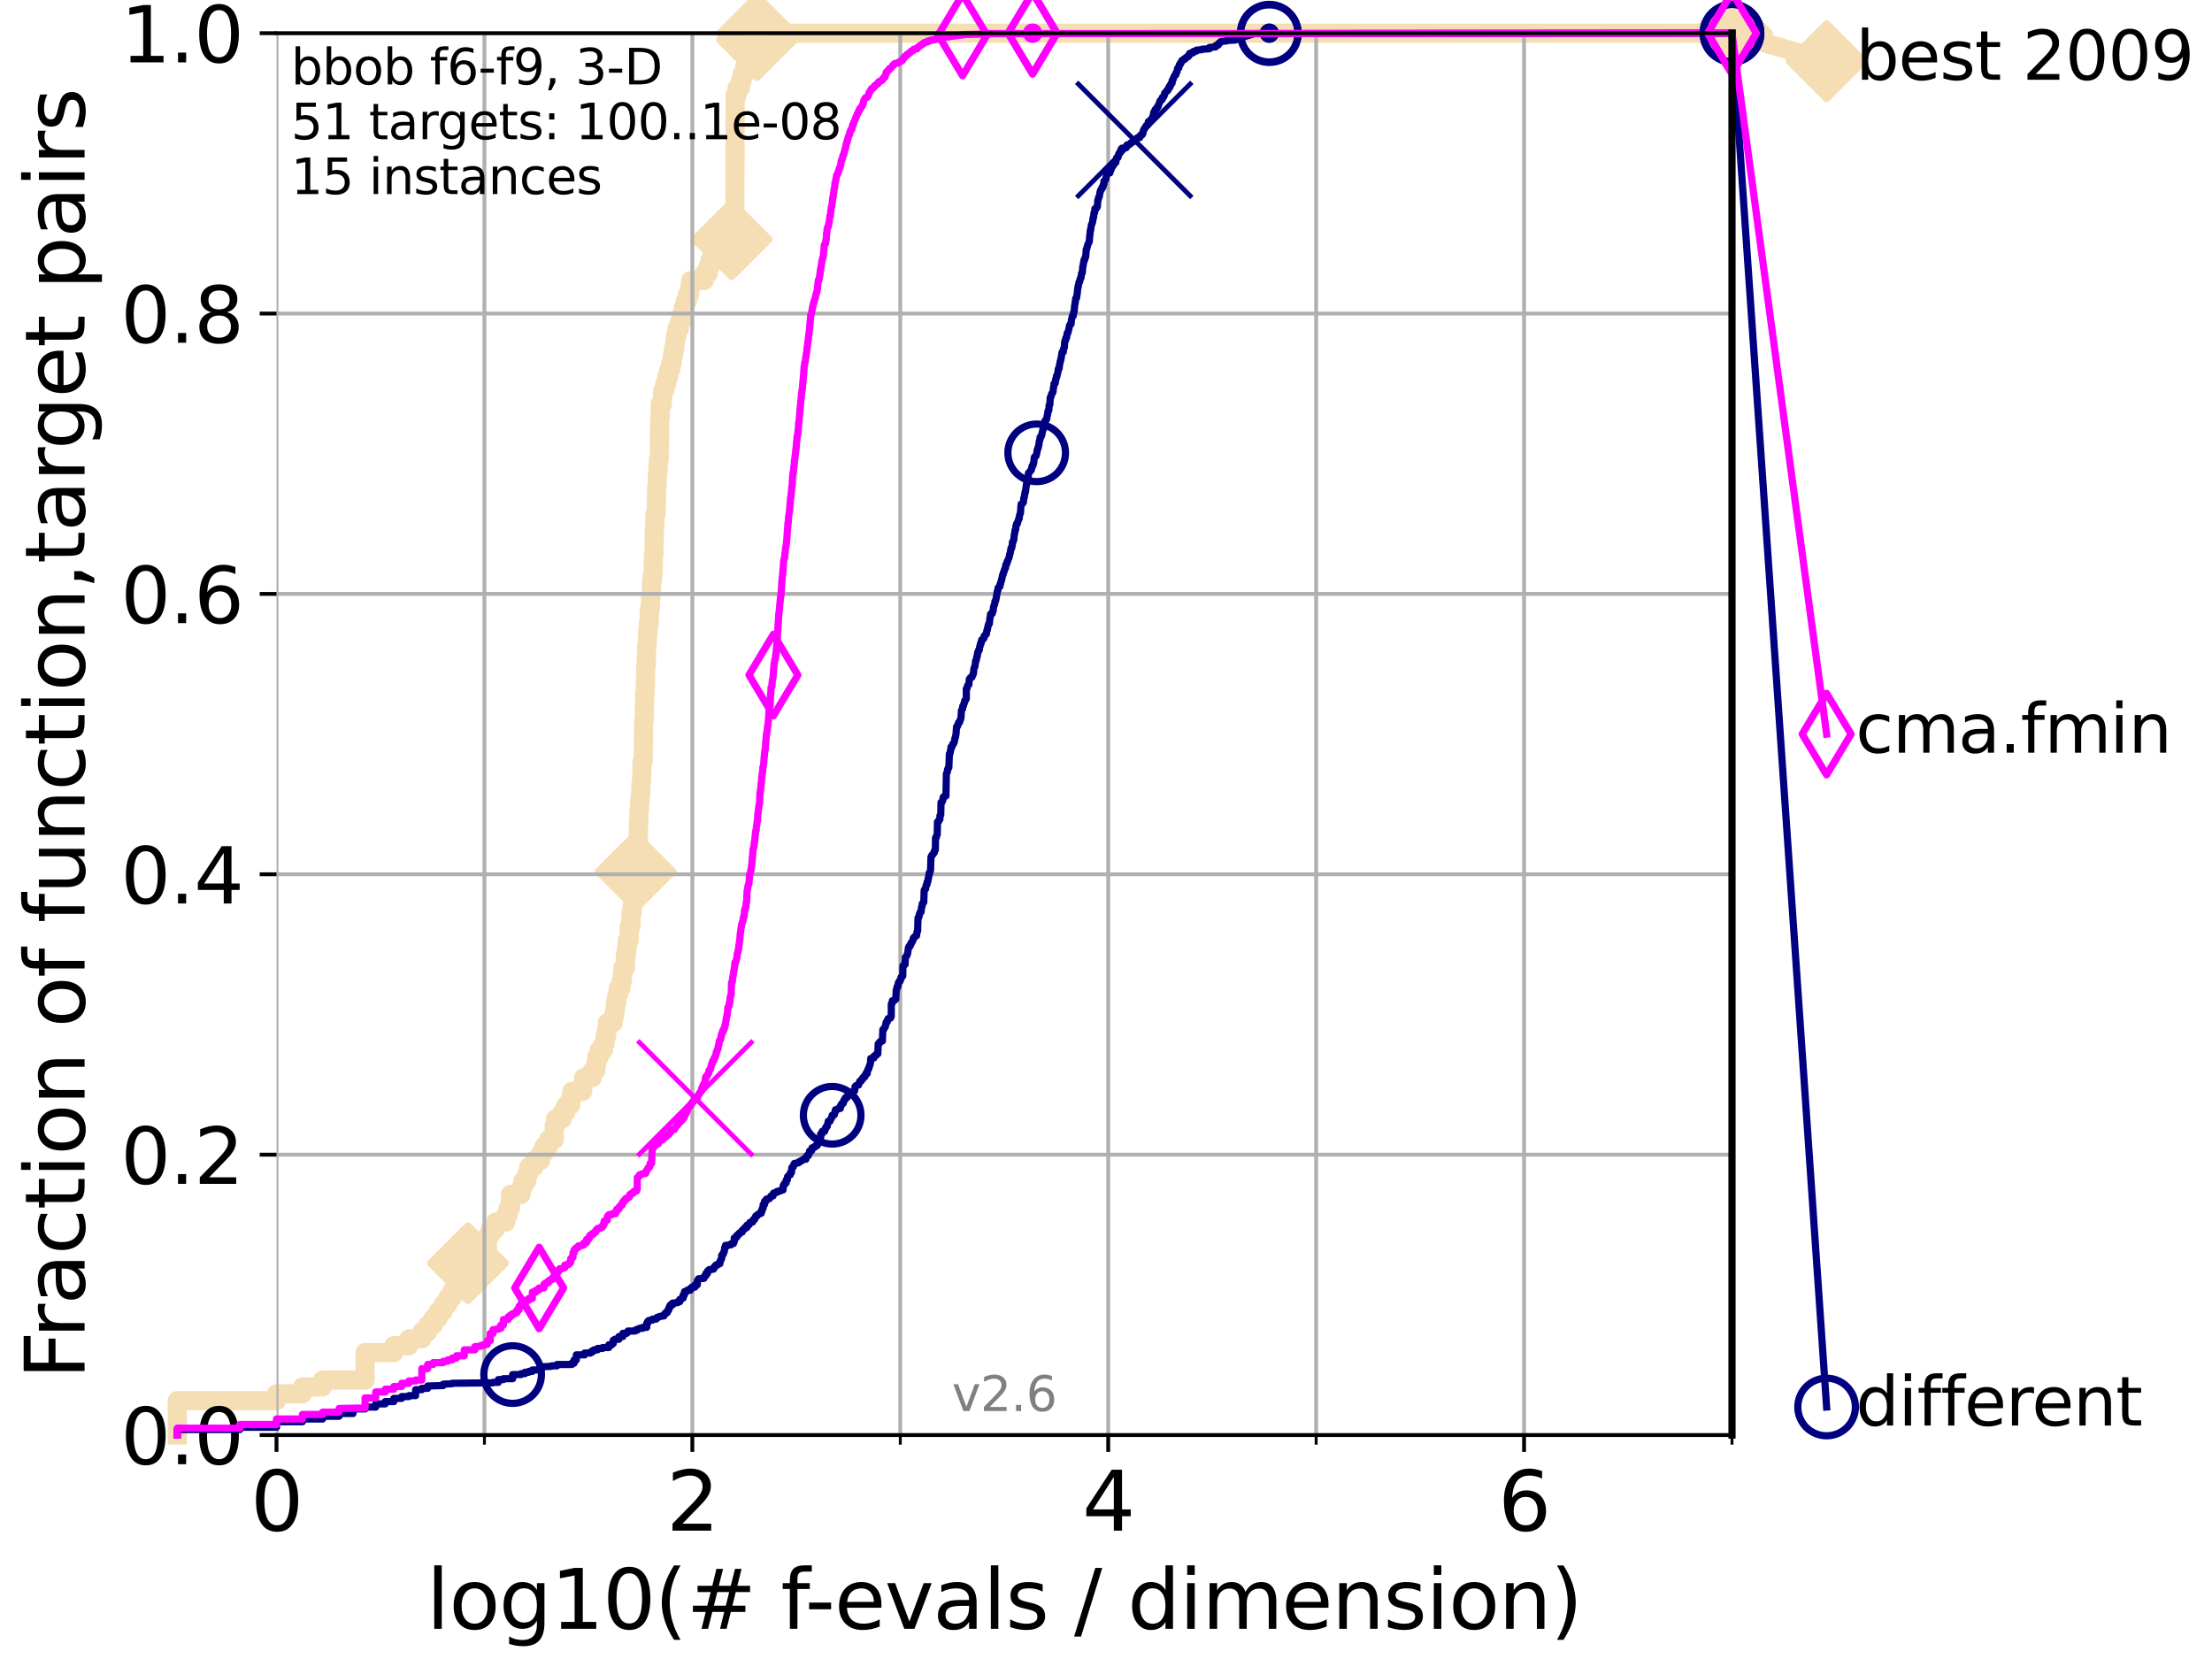 <?xml version="1.0" encoding="utf-8" standalone="no"?>
<!DOCTYPE svg PUBLIC "-//W3C//DTD SVG 1.1//EN"
  "http://www.w3.org/Graphics/SVG/1.1/DTD/svg11.dtd">
<svg height="345.6pt" version="1.1" viewBox="0 0 460.8 345.6" width="460.8pt" xmlns="http://www.w3.org/2000/svg" xmlns:xlink="http://www.w3.org/1999/xlink">
 <defs>
  <style type="text/css">*{stroke-linecap:butt;stroke-linejoin:round;}</style>
 </defs>
 <g id="figure_1">
  <g id="patch_1">
   <path d="M 0 345.6 
L 460.8 345.6 
L 460.8 0 
L 0 0 
z
" style="fill:#ffffff;"/>
  </g>
  <g id="axes_1">
   <g id="patch_2">
    <path d="M 57.6 298.944 
L 360.806 298.944 
L 360.806 6.912 
L 57.6 6.912 
z
" style="fill:#ffffff;"/>
   </g>
   <g id="line2d_1">
    <path d="M 36.933 298.944 
L 36.933 291.786 
L 57.6 291.786 
L 57.6 290.355 
L 63.012 290.355 
L 63.012 288.923 
L 67.209 288.923 
L 67.209 287.492 
L 76.051 287.492 
L 76.051 281.766 
L 82.042 281.766 
L 82.042 280.334 
L 85.184 280.334 
L 85.184 278.903 
L 87.876 278.903 
L 87.876 277.471 
L 89.09 277.471 
L 89.09 276.04 
L 90.231 276.04 
L 90.231 274.608 
L 91.306 274.608 
L 91.306 273.176 
L 92.323 273.176 
L 92.323 271.745 
L 93.288 271.745 
L 93.288 270.313 
L 94.206 270.313 
L 94.206 268.882 
L 96.718 268.882 
L 96.718 267.45 
L 97.485 267.45 
L 97.485 263.156 
L 98.933 263.156 
L 98.933 261.724 
L 101.532 261.724 
L 101.532 257.43 
L 102.129 257.43 
L 102.129 255.998 
L 103.27 255.998 
L 103.27 254.567 
L 105.362 254.567 
L 105.362 253.135 
L 105.851 253.135 
L 105.851 251.704 
L 106.327 251.704 
L 106.327 248.84 
L 108.543 248.84 
L 108.543 247.409 
L 108.956 247.409 
L 108.956 245.977 
L 109.757 245.977 
L 109.757 244.546 
L 110.145 244.546 
L 110.145 243.114 
L 111.262 243.114 
L 111.262 241.683 
L 112.657 241.683 
L 112.657 240.251 
L 113.317 240.251 
L 113.317 238.82 
L 114.265 238.82 
L 114.265 237.388 
L 115.46 237.388 
L 115.46 234.525 
L 115.747 234.525 
L 115.747 233.094 
L 117.121 233.094 
L 117.121 231.662 
L 117.9 231.662 
L 117.9 230.231 
L 118.89 230.231 
L 118.89 228.799 
L 119.129 228.799 
L 119.129 227.368 
L 121.372 227.368 
L 121.372 225.936 
L 121.582 225.936 
L 121.582 224.504 
L 123.375 224.504 
L 123.375 223.073 
L 124.12 223.073 
L 124.12 221.641 
L 124.302 221.641 
L 124.302 220.21 
L 124.837 220.21 
L 124.837 218.778 
L 125.696 218.778 
L 125.696 217.347 
L 126.029 217.347 
L 126.029 215.915 
L 126.356 215.915 
L 126.356 214.484 
L 126.517 214.484 
L 126.517 213.052 
L 127.761 213.052 
L 127.761 211.621 
L 128.06 211.621 
L 128.06 210.189 
L 128.208 210.189 
L 128.208 208.758 
L 128.499 208.758 
L 128.499 207.326 
L 128.786 207.326 
L 128.786 205.895 
L 129.348 205.895 
L 129.348 204.463 
L 129.623 204.463 
L 129.623 203.032 
L 129.759 203.032 
L 129.759 201.6 
L 130.292 201.6 
L 130.292 198.737 
L 130.553 198.737 
L 130.553 197.305 
L 130.683 197.305 
L 130.683 195.874 
L 131.065 195.874 
L 131.065 193.011 
L 131.44 193.011 
L 131.44 190.148 
L 131.686 190.148 
L 131.686 188.716 
L 131.808 188.716 
L 131.808 187.285 
L 132.169 187.285 
L 132.169 185.853 
L 132.287 185.853 
L 132.287 181.559 
L 132.405 181.559 
L 132.405 180.127 
L 132.639 180.127 
L 132.639 177.264 
L 132.87 177.264 
L 132.87 175.832 
L 132.984 175.832 
L 132.984 171.538 
L 133.098 171.538 
L 133.098 168.675 
L 133.211 168.675 
L 133.211 167.243 
L 133.323 167.243 
L 133.323 165.812 
L 133.435 165.812 
L 133.546 162.949 
L 133.656 162.949 
L 133.766 158.654 
L 133.983 158.654 
L 134.091 150.065 
L 134.198 150.065 
L 134.305 144.339 
L 134.411 144.339 
L 134.516 138.613 
L 134.621 138.613 
L 134.725 134.318 
L 134.829 134.318 
L 134.932 131.455 
L 135.034 131.455 
L 135.034 130.024 
L 135.238 130.024 
L 135.238 127.16 
L 135.439 127.16 
L 135.539 124.297 
L 135.638 124.297 
L 135.737 121.434 
L 135.835 121.434 
L 135.835 120.003 
L 136.03 120.003 
L 136.127 115.708 
L 136.223 115.708 
L 136.319 109.982 
L 136.414 109.982 
L 136.414 107.119 
L 136.697 107.119 
L 136.79 101.393 
L 136.883 101.393 
L 136.975 98.53 
L 137.067 98.53 
L 137.159 95.667 
L 137.341 95.667 
L 137.431 87.078 
L 137.521 87.078 
L 137.521 84.215 
L 137.963 84.215 
L 138.051 81.352 
L 138.481 81.352 
L 138.481 79.92 
L 138.902 79.92 
L 138.902 78.488 
L 139.314 78.488 
L 139.314 77.057 
L 139.717 77.057 
L 139.717 75.625 
L 140.033 75.625 
L 140.033 74.194 
L 140.266 74.194 
L 140.266 72.762 
L 140.574 72.762 
L 140.574 71.331 
L 140.725 71.331 
L 140.725 69.899 
L 141.025 69.899 
L 141.025 68.468 
L 141.538 68.468 
L 141.538 67.036 
L 141.897 67.036 
L 141.897 65.605 
L 142.318 65.605 
L 142.318 64.173 
L 142.73 64.173 
L 142.73 62.742 
L 143.199 62.742 
L 143.199 61.31 
L 143.657 61.31 
L 143.657 59.879 
L 143.85 59.879 
L 143.85 58.447 
L 146.695 58.447 
L 146.695 57.016 
L 147.503 57.016 
L 147.503 55.584 
L 147.92 55.584 
L 147.92 54.152 
L 148.378 54.152 
L 148.378 52.721 
L 148.874 52.721 
L 148.874 51.289 
L 152.434 51.289 
L 152.434 49.858 
L 152.676 49.858 
L 152.676 48.426 
L 153.072 48.426 
L 153.15 19.796 
L 153.536 19.796 
L 153.536 18.364 
L 154.212 18.364 
L 154.212 16.933 
L 154.578 16.933 
L 154.578 15.501 
L 155.113 15.501 
L 155.113 14.07 
L 155.803 14.07 
L 155.803 12.638 
L 156.239 12.638 
L 156.239 11.207 
L 156.858 11.207 
L 156.858 9.775 
L 157.332 9.775 
L 157.332 8.344 
L 157.703 8.344 
L 157.703 6.912 
L 360.806 6.912 
L 360.806 6.912 
" style="fill:none;stroke:#f5deb3;stroke-linecap:square;stroke-width:4;"/>
   </g>
   <g id="line2d_2">
    <defs>
     <path d="M -0 7.778 
L 7.778 0 
L 0 -7.778 
L -7.778 -0 
z
" id="m9fff820ac8" style="stroke:#f5deb3;stroke-linejoin:miter;stroke-width:1.5;"/>
    </defs>
    <g>
     <use style="fill:#f5deb3;stroke:#f5deb3;stroke-linejoin:miter;stroke-width:1.5;" x="97.485" xlink:href="#m9fff820ac8" y="263.156"/>
     <use style="fill:#f5deb3;stroke:#f5deb3;stroke-linejoin:miter;stroke-width:1.5;" x="132.405" xlink:href="#m9fff820ac8" y="181.559"/>
     <use style="fill:#f5deb3;stroke:#f5deb3;stroke-linejoin:miter;stroke-width:1.5;" x="152.434" xlink:href="#m9fff820ac8" y="49.858"/>
     <use style="fill:#f5deb3;stroke:#f5deb3;stroke-linejoin:miter;stroke-width:1.5;" x="157.703" xlink:href="#m9fff820ac8" y="8.344"/>
     <use style="fill:#f5deb3;stroke:#f5deb3;stroke-linejoin:miter;stroke-width:1.5;" x="157.703" xlink:href="#m9fff820ac8" y="6.912"/>
     <use style="fill:#f5deb3;stroke:#f5deb3;stroke-linejoin:miter;stroke-width:1.5;" x="360.806" xlink:href="#m9fff820ac8" y="6.912"/>
    </g>
   </g>
   <g id="line2d_3">
    <path style="fill:none;stroke:#f5deb3;stroke-linecap:square;stroke-width:4;"/>
    <g/>
   </g>
   <g id="line2d_4">
    <path d="M 360.806 6.912 
L 380.515 12.753 
" style="fill:none;stroke:#f5deb3;stroke-linecap:square;stroke-width:4;"/>
    <g>
     <use style="fill:#f5deb3;stroke:#f5deb3;stroke-linejoin:miter;stroke-width:1.5;" x="360.806" xlink:href="#m9fff820ac8" y="6.912"/>
     <use style="fill:#f5deb3;stroke:#f5deb3;stroke-linejoin:miter;stroke-width:1.5;" x="380.515" xlink:href="#m9fff820ac8" y="12.753"/>
    </g>
   </g>
   <g id="matplotlib.axis_1">
    <g id="xtick_1">
     <g id="line2d_5">
      <path clip-path="url(#p42021fa727)" d="M 57.6 298.944 
L 57.6 6.912 
" style="fill:none;stroke:#b0b0b0;stroke-linecap:square;stroke-width:0.8;"/>
     </g>
     <g id="line2d_6">
      <defs>
       <path d="M 0 0 
L 0 3.5 
" id="m009de5f670" style="stroke:#000000;stroke-width:0.8;"/>
      </defs>
      <g>
       <use style="stroke:#000000;stroke-width:0.8;" x="57.6" xlink:href="#m009de5f670" y="298.944"/>
      </g>
     </g>
     <g id="text_1">
      <!-- 0 -->
      <g transform="translate(52.192 318.861)scale(0.17 -0.17)">
       <defs>
        <path d="M 2034 4250 
Q 1547 4250 1301 3770 
Q 1056 3291 1056 2328 
Q 1056 1369 1301 889 
Q 1547 409 2034 409 
Q 2525 409 2770 889 
Q 3016 1369 3016 2328 
Q 3016 3291 2770 3770 
Q 2525 4250 2034 4250 
z
M 2034 4750 
Q 2819 4750 3233 4129 
Q 3647 3509 3647 2328 
Q 3647 1150 3233 529 
Q 2819 -91 2034 -91 
Q 1250 -91 836 529 
Q 422 1150 422 2328 
Q 422 3509 836 4129 
Q 1250 4750 2034 4750 
z
" id="DejaVuSans-30" transform="scale(0.016)"/>
       </defs>
       <use xlink:href="#DejaVuSans-30"/>
      </g>
     </g>
    </g>
    <g id="xtick_2">
     <g id="line2d_7">
      <path clip-path="url(#p42021fa727)" d="M 144.23 298.944 
L 144.23 6.912 
" style="fill:none;stroke:#b0b0b0;stroke-linecap:square;stroke-width:0.8;"/>
     </g>
     <g id="line2d_8">
      <g>
       <use style="stroke:#000000;stroke-width:0.8;" x="144.23" xlink:href="#m009de5f670" y="298.944"/>
      </g>
     </g>
     <g id="text_2">
      <!-- 2 -->
      <g transform="translate(138.822 318.861)scale(0.17 -0.17)">
       <defs>
        <path d="M 1228 531 
L 3431 531 
L 3431 0 
L 469 0 
L 469 531 
Q 828 903 1448 1529 
Q 2069 2156 2228 2338 
Q 2531 2678 2651 2914 
Q 2772 3150 2772 3378 
Q 2772 3750 2511 3984 
Q 2250 4219 1831 4219 
Q 1534 4219 1204 4116 
Q 875 4013 500 3803 
L 500 4441 
Q 881 4594 1212 4672 
Q 1544 4750 1819 4750 
Q 2544 4750 2975 4387 
Q 3406 4025 3406 3419 
Q 3406 3131 3298 2873 
Q 3191 2616 2906 2266 
Q 2828 2175 2409 1742 
Q 1991 1309 1228 531 
z
" id="DejaVuSans-32" transform="scale(0.016)"/>
       </defs>
       <use xlink:href="#DejaVuSans-32"/>
      </g>
     </g>
    </g>
    <g id="xtick_3">
     <g id="line2d_9">
      <path clip-path="url(#p42021fa727)" d="M 230.861 298.944 
L 230.861 6.912 
" style="fill:none;stroke:#b0b0b0;stroke-linecap:square;stroke-width:0.8;"/>
     </g>
     <g id="line2d_10">
      <g>
       <use style="stroke:#000000;stroke-width:0.8;" x="230.861" xlink:href="#m009de5f670" y="298.944"/>
      </g>
     </g>
     <g id="text_3">
      <!-- 4 -->
      <g transform="translate(225.453 318.861)scale(0.17 -0.17)">
       <defs>
        <path d="M 2419 4116 
L 825 1625 
L 2419 1625 
L 2419 4116 
z
M 2253 4666 
L 3047 4666 
L 3047 1625 
L 3713 1625 
L 3713 1100 
L 3047 1100 
L 3047 0 
L 2419 0 
L 2419 1100 
L 313 1100 
L 313 1709 
L 2253 4666 
z
" id="DejaVuSans-34" transform="scale(0.016)"/>
       </defs>
       <use xlink:href="#DejaVuSans-34"/>
      </g>
     </g>
    </g>
    <g id="xtick_4">
     <g id="line2d_11">
      <path clip-path="url(#p42021fa727)" d="M 317.491 298.944 
L 317.491 6.912 
" style="fill:none;stroke:#b0b0b0;stroke-linecap:square;stroke-width:0.8;"/>
     </g>
     <g id="line2d_12">
      <g>
       <use style="stroke:#000000;stroke-width:0.8;" x="317.491" xlink:href="#m009de5f670" y="298.944"/>
      </g>
     </g>
     <g id="text_4">
      <!-- 6 -->
      <g transform="translate(312.083 318.861)scale(0.17 -0.17)">
       <defs>
        <path d="M 2113 2584 
Q 1688 2584 1439 2293 
Q 1191 2003 1191 1497 
Q 1191 994 1439 701 
Q 1688 409 2113 409 
Q 2538 409 2786 701 
Q 3034 994 3034 1497 
Q 3034 2003 2786 2293 
Q 2538 2584 2113 2584 
z
M 3366 4563 
L 3366 3988 
Q 3128 4100 2886 4159 
Q 2644 4219 2406 4219 
Q 1781 4219 1451 3797 
Q 1122 3375 1075 2522 
Q 1259 2794 1537 2939 
Q 1816 3084 2150 3084 
Q 2853 3084 3261 2657 
Q 3669 2231 3669 1497 
Q 3669 778 3244 343 
Q 2819 -91 2113 -91 
Q 1303 -91 875 529 
Q 447 1150 447 2328 
Q 447 3434 972 4092 
Q 1497 4750 2381 4750 
Q 2619 4750 2861 4703 
Q 3103 4656 3366 4563 
z
" id="DejaVuSans-36" transform="scale(0.016)"/>
       </defs>
       <use xlink:href="#DejaVuSans-36"/>
      </g>
     </g>
    </g>
    <g id="xtick_5">
     <g id="line2d_13">
      <path clip-path="url(#p42021fa727)" d="M 100.915 298.944 
L 100.915 6.912 
" style="fill:none;stroke:#b0b0b0;stroke-linecap:square;stroke-width:0.8;"/>
     </g>
     <g id="line2d_14">
      <defs>
       <path d="M 0 0 
L 0 2 
" id="m925ac1c88d" style="stroke:#000000;stroke-width:0.6;"/>
      </defs>
      <g>
       <use style="stroke:#000000;stroke-width:0.6;" x="100.915" xlink:href="#m925ac1c88d" y="298.944"/>
      </g>
     </g>
    </g>
    <g id="xtick_6">
     <g id="line2d_15">
      <path clip-path="url(#p42021fa727)" d="M 187.546 298.944 
L 187.546 6.912 
" style="fill:none;stroke:#b0b0b0;stroke-linecap:square;stroke-width:0.8;"/>
     </g>
     <g id="line2d_16">
      <g>
       <use style="stroke:#000000;stroke-width:0.6;" x="187.546" xlink:href="#m925ac1c88d" y="298.944"/>
      </g>
     </g>
    </g>
    <g id="xtick_7">
     <g id="line2d_17">
      <path clip-path="url(#p42021fa727)" d="M 274.176 298.944 
L 274.176 6.912 
" style="fill:none;stroke:#b0b0b0;stroke-linecap:square;stroke-width:0.8;"/>
     </g>
     <g id="line2d_18">
      <g>
       <use style="stroke:#000000;stroke-width:0.6;" x="274.176" xlink:href="#m925ac1c88d" y="298.944"/>
      </g>
     </g>
    </g>
    <g id="xtick_8">
     <g id="line2d_19">
      <path clip-path="url(#p42021fa727)" d="M 360.806 298.944 
L 360.806 6.912 
" style="fill:none;stroke:#b0b0b0;stroke-linecap:square;stroke-width:0.8;"/>
     </g>
     <g id="line2d_20">
      <g>
       <use style="stroke:#000000;stroke-width:0.6;" x="360.806" xlink:href="#m925ac1c88d" y="298.944"/>
      </g>
     </g>
    </g>
    <g id="text_5">
     <!-- log10(# f-evals / dimension) -->
     <g transform="translate(88.823 339.314)scale(0.17 -0.17)">
      <defs>
       <path d="M 603 4863 
L 1178 4863 
L 1178 0 
L 603 0 
L 603 4863 
z
" id="DejaVuSans-6c" transform="scale(0.016)"/>
       <path d="M 1959 3097 
Q 1497 3097 1228 2736 
Q 959 2375 959 1747 
Q 959 1119 1226 758 
Q 1494 397 1959 397 
Q 2419 397 2687 759 
Q 2956 1122 2956 1747 
Q 2956 2369 2687 2733 
Q 2419 3097 1959 3097 
z
M 1959 3584 
Q 2709 3584 3137 3096 
Q 3566 2609 3566 1747 
Q 3566 888 3137 398 
Q 2709 -91 1959 -91 
Q 1206 -91 779 398 
Q 353 888 353 1747 
Q 353 2609 779 3096 
Q 1206 3584 1959 3584 
z
" id="DejaVuSans-6f" transform="scale(0.016)"/>
       <path d="M 2906 1791 
Q 2906 2416 2648 2759 
Q 2391 3103 1925 3103 
Q 1463 3103 1205 2759 
Q 947 2416 947 1791 
Q 947 1169 1205 825 
Q 1463 481 1925 481 
Q 2391 481 2648 825 
Q 2906 1169 2906 1791 
z
M 3481 434 
Q 3481 -459 3084 -895 
Q 2688 -1331 1869 -1331 
Q 1566 -1331 1297 -1286 
Q 1028 -1241 775 -1147 
L 775 -588 
Q 1028 -725 1275 -790 
Q 1522 -856 1778 -856 
Q 2344 -856 2625 -561 
Q 2906 -266 2906 331 
L 2906 616 
Q 2728 306 2450 153 
Q 2172 0 1784 0 
Q 1141 0 747 490 
Q 353 981 353 1791 
Q 353 2603 747 3093 
Q 1141 3584 1784 3584 
Q 2172 3584 2450 3431 
Q 2728 3278 2906 2969 
L 2906 3500 
L 3481 3500 
L 3481 434 
z
" id="DejaVuSans-67" transform="scale(0.016)"/>
       <path d="M 794 531 
L 1825 531 
L 1825 4091 
L 703 3866 
L 703 4441 
L 1819 4666 
L 2450 4666 
L 2450 531 
L 3481 531 
L 3481 0 
L 794 0 
L 794 531 
z
" id="DejaVuSans-31" transform="scale(0.016)"/>
       <path d="M 1984 4856 
Q 1566 4138 1362 3434 
Q 1159 2731 1159 2009 
Q 1159 1288 1364 580 
Q 1569 -128 1984 -844 
L 1484 -844 
Q 1016 -109 783 600 
Q 550 1309 550 2009 
Q 550 2706 781 3412 
Q 1013 4119 1484 4856 
L 1984 4856 
z
" id="DejaVuSans-28" transform="scale(0.016)"/>
       <path d="M 3272 2816 
L 2363 2816 
L 2100 1772 
L 3016 1772 
L 3272 2816 
z
M 2803 4594 
L 2478 3297 
L 3391 3297 
L 3719 4594 
L 4219 4594 
L 3897 3297 
L 4872 3297 
L 4872 2816 
L 3775 2816 
L 3519 1772 
L 4513 1772 
L 4513 1294 
L 3397 1294 
L 3072 0 
L 2572 0 
L 2894 1294 
L 1978 1294 
L 1656 0 
L 1153 0 
L 1478 1294 
L 494 1294 
L 494 1772 
L 1594 1772 
L 1856 2816 
L 850 2816 
L 850 3297 
L 1978 3297 
L 2297 4594 
L 2803 4594 
z
" id="DejaVuSans-23" transform="scale(0.016)"/>
       <path id="DejaVuSans-20" transform="scale(0.016)"/>
       <path d="M 2375 4863 
L 2375 4384 
L 1825 4384 
Q 1516 4384 1395 4259 
Q 1275 4134 1275 3809 
L 1275 3500 
L 2222 3500 
L 2222 3053 
L 1275 3053 
L 1275 0 
L 697 0 
L 697 3053 
L 147 3053 
L 147 3500 
L 697 3500 
L 697 3744 
Q 697 4328 969 4595 
Q 1241 4863 1831 4863 
L 2375 4863 
z
" id="DejaVuSans-66" transform="scale(0.016)"/>
       <path d="M 313 2009 
L 1997 2009 
L 1997 1497 
L 313 1497 
L 313 2009 
z
" id="DejaVuSans-2d" transform="scale(0.016)"/>
       <path d="M 3597 1894 
L 3597 1613 
L 953 1613 
Q 991 1019 1311 708 
Q 1631 397 2203 397 
Q 2534 397 2845 478 
Q 3156 559 3463 722 
L 3463 178 
Q 3153 47 2828 -22 
Q 2503 -91 2169 -91 
Q 1331 -91 842 396 
Q 353 884 353 1716 
Q 353 2575 817 3079 
Q 1281 3584 2069 3584 
Q 2775 3584 3186 3129 
Q 3597 2675 3597 1894 
z
M 3022 2063 
Q 3016 2534 2758 2815 
Q 2500 3097 2075 3097 
Q 1594 3097 1305 2825 
Q 1016 2553 972 2059 
L 3022 2063 
z
" id="DejaVuSans-65" transform="scale(0.016)"/>
       <path d="M 191 3500 
L 800 3500 
L 1894 563 
L 2988 3500 
L 3597 3500 
L 2284 0 
L 1503 0 
L 191 3500 
z
" id="DejaVuSans-76" transform="scale(0.016)"/>
       <path d="M 2194 1759 
Q 1497 1759 1228 1600 
Q 959 1441 959 1056 
Q 959 750 1161 570 
Q 1363 391 1709 391 
Q 2188 391 2477 730 
Q 2766 1069 2766 1631 
L 2766 1759 
L 2194 1759 
z
M 3341 1997 
L 3341 0 
L 2766 0 
L 2766 531 
Q 2569 213 2275 61 
Q 1981 -91 1556 -91 
Q 1019 -91 701 211 
Q 384 513 384 1019 
Q 384 1609 779 1909 
Q 1175 2209 1959 2209 
L 2766 2209 
L 2766 2266 
Q 2766 2663 2505 2880 
Q 2244 3097 1772 3097 
Q 1472 3097 1187 3025 
Q 903 2953 641 2809 
L 641 3341 
Q 956 3463 1253 3523 
Q 1550 3584 1831 3584 
Q 2591 3584 2966 3190 
Q 3341 2797 3341 1997 
z
" id="DejaVuSans-61" transform="scale(0.016)"/>
       <path d="M 2834 3397 
L 2834 2853 
Q 2591 2978 2328 3040 
Q 2066 3103 1784 3103 
Q 1356 3103 1142 2972 
Q 928 2841 928 2578 
Q 928 2378 1081 2264 
Q 1234 2150 1697 2047 
L 1894 2003 
Q 2506 1872 2764 1633 
Q 3022 1394 3022 966 
Q 3022 478 2636 193 
Q 2250 -91 1575 -91 
Q 1294 -91 989 -36 
Q 684 19 347 128 
L 347 722 
Q 666 556 975 473 
Q 1284 391 1588 391 
Q 1994 391 2212 530 
Q 2431 669 2431 922 
Q 2431 1156 2273 1281 
Q 2116 1406 1581 1522 
L 1381 1569 
Q 847 1681 609 1914 
Q 372 2147 372 2553 
Q 372 3047 722 3315 
Q 1072 3584 1716 3584 
Q 2034 3584 2315 3537 
Q 2597 3491 2834 3397 
z
" id="DejaVuSans-73" transform="scale(0.016)"/>
       <path d="M 1625 4666 
L 2156 4666 
L 531 -594 
L 0 -594 
L 1625 4666 
z
" id="DejaVuSans-2f" transform="scale(0.016)"/>
       <path d="M 2906 2969 
L 2906 4863 
L 3481 4863 
L 3481 0 
L 2906 0 
L 2906 525 
Q 2725 213 2448 61 
Q 2172 -91 1784 -91 
Q 1150 -91 751 415 
Q 353 922 353 1747 
Q 353 2572 751 3078 
Q 1150 3584 1784 3584 
Q 2172 3584 2448 3432 
Q 2725 3281 2906 2969 
z
M 947 1747 
Q 947 1113 1208 752 
Q 1469 391 1925 391 
Q 2381 391 2643 752 
Q 2906 1113 2906 1747 
Q 2906 2381 2643 2742 
Q 2381 3103 1925 3103 
Q 1469 3103 1208 2742 
Q 947 2381 947 1747 
z
" id="DejaVuSans-64" transform="scale(0.016)"/>
       <path d="M 603 3500 
L 1178 3500 
L 1178 0 
L 603 0 
L 603 3500 
z
M 603 4863 
L 1178 4863 
L 1178 4134 
L 603 4134 
L 603 4863 
z
" id="DejaVuSans-69" transform="scale(0.016)"/>
       <path d="M 3328 2828 
Q 3544 3216 3844 3400 
Q 4144 3584 4550 3584 
Q 5097 3584 5394 3201 
Q 5691 2819 5691 2113 
L 5691 0 
L 5113 0 
L 5113 2094 
Q 5113 2597 4934 2840 
Q 4756 3084 4391 3084 
Q 3944 3084 3684 2787 
Q 3425 2491 3425 1978 
L 3425 0 
L 2847 0 
L 2847 2094 
Q 2847 2600 2669 2842 
Q 2491 3084 2119 3084 
Q 1678 3084 1418 2786 
Q 1159 2488 1159 1978 
L 1159 0 
L 581 0 
L 581 3500 
L 1159 3500 
L 1159 2956 
Q 1356 3278 1631 3431 
Q 1906 3584 2284 3584 
Q 2666 3584 2933 3390 
Q 3200 3197 3328 2828 
z
" id="DejaVuSans-6d" transform="scale(0.016)"/>
       <path d="M 3513 2113 
L 3513 0 
L 2938 0 
L 2938 2094 
Q 2938 2591 2744 2837 
Q 2550 3084 2163 3084 
Q 1697 3084 1428 2787 
Q 1159 2491 1159 1978 
L 1159 0 
L 581 0 
L 581 3500 
L 1159 3500 
L 1159 2956 
Q 1366 3272 1645 3428 
Q 1925 3584 2291 3584 
Q 2894 3584 3203 3211 
Q 3513 2838 3513 2113 
z
" id="DejaVuSans-6e" transform="scale(0.016)"/>
       <path d="M 513 4856 
L 1013 4856 
Q 1481 4119 1714 3412 
Q 1947 2706 1947 2009 
Q 1947 1309 1714 600 
Q 1481 -109 1013 -844 
L 513 -844 
Q 928 -128 1133 580 
Q 1338 1288 1338 2009 
Q 1338 2731 1133 3434 
Q 928 4138 513 4856 
z
" id="DejaVuSans-29" transform="scale(0.016)"/>
      </defs>
      <use xlink:href="#DejaVuSans-6c"/>
      <use x="27.783" xlink:href="#DejaVuSans-6f"/>
      <use x="88.965" xlink:href="#DejaVuSans-67"/>
      <use x="152.441" xlink:href="#DejaVuSans-31"/>
      <use x="216.064" xlink:href="#DejaVuSans-30"/>
      <use x="279.688" xlink:href="#DejaVuSans-28"/>
      <use x="318.701" xlink:href="#DejaVuSans-23"/>
      <use x="402.49" xlink:href="#DejaVuSans-20"/>
      <use x="434.277" xlink:href="#DejaVuSans-66"/>
      <use x="463.982" xlink:href="#DejaVuSans-2d"/>
      <use x="500.066" xlink:href="#DejaVuSans-65"/>
      <use x="561.59" xlink:href="#DejaVuSans-76"/>
      <use x="620.77" xlink:href="#DejaVuSans-61"/>
      <use x="682.049" xlink:href="#DejaVuSans-6c"/>
      <use x="709.832" xlink:href="#DejaVuSans-73"/>
      <use x="761.932" xlink:href="#DejaVuSans-20"/>
      <use x="793.719" xlink:href="#DejaVuSans-2f"/>
      <use x="827.41" xlink:href="#DejaVuSans-20"/>
      <use x="859.197" xlink:href="#DejaVuSans-64"/>
      <use x="922.674" xlink:href="#DejaVuSans-69"/>
      <use x="950.457" xlink:href="#DejaVuSans-6d"/>
      <use x="1047.869" xlink:href="#DejaVuSans-65"/>
      <use x="1109.393" xlink:href="#DejaVuSans-6e"/>
      <use x="1172.771" xlink:href="#DejaVuSans-73"/>
      <use x="1224.871" xlink:href="#DejaVuSans-69"/>
      <use x="1252.654" xlink:href="#DejaVuSans-6f"/>
      <use x="1313.836" xlink:href="#DejaVuSans-6e"/>
      <use x="1377.215" xlink:href="#DejaVuSans-29"/>
     </g>
    </g>
   </g>
   <g id="matplotlib.axis_2">
    <g id="ytick_1">
     <g id="line2d_21">
      <path clip-path="url(#p42021fa727)" d="M 57.6 298.944 
L 360.806 298.944 
" style="fill:none;stroke:#b0b0b0;stroke-linecap:square;stroke-width:0.8;"/>
     </g>
     <g id="line2d_22">
      <defs>
       <path d="M 0 0 
L -3.5 0 
" id="m8b84ac2f49" style="stroke:#000000;stroke-width:0.8;"/>
      </defs>
      <g>
       <use style="stroke:#000000;stroke-width:0.8;" x="57.6" xlink:href="#m8b84ac2f49" y="298.944"/>
      </g>
     </g>
     <g id="text_6">
      <!-- 0.0 -->
      <g transform="translate(25.155 305.023)scale(0.16 -0.16)">
       <defs>
        <path d="M 684 794 
L 1344 794 
L 1344 0 
L 684 0 
L 684 794 
z
" id="DejaVuSans-2e" transform="scale(0.016)"/>
       </defs>
       <use xlink:href="#DejaVuSans-30"/>
       <use x="63.623" xlink:href="#DejaVuSans-2e"/>
       <use x="95.41" xlink:href="#DejaVuSans-30"/>
      </g>
     </g>
    </g>
    <g id="ytick_2">
     <g id="line2d_23">
      <path clip-path="url(#p42021fa727)" d="M 57.6 240.538 
L 360.806 240.538 
" style="fill:none;stroke:#b0b0b0;stroke-linecap:square;stroke-width:0.8;"/>
     </g>
     <g id="line2d_24">
      <g>
       <use style="stroke:#000000;stroke-width:0.8;" x="57.6" xlink:href="#m8b84ac2f49" y="240.538"/>
      </g>
     </g>
     <g id="text_7">
      <!-- 0.2 -->
      <g transform="translate(25.155 246.616)scale(0.16 -0.16)">
       <use xlink:href="#DejaVuSans-30"/>
       <use x="63.623" xlink:href="#DejaVuSans-2e"/>
       <use x="95.41" xlink:href="#DejaVuSans-32"/>
      </g>
     </g>
    </g>
    <g id="ytick_3">
     <g id="line2d_25">
      <path clip-path="url(#p42021fa727)" d="M 57.6 182.131 
L 360.806 182.131 
" style="fill:none;stroke:#b0b0b0;stroke-linecap:square;stroke-width:0.8;"/>
     </g>
     <g id="line2d_26">
      <g>
       <use style="stroke:#000000;stroke-width:0.8;" x="57.6" xlink:href="#m8b84ac2f49" y="182.131"/>
      </g>
     </g>
     <g id="text_8">
      <!-- 0.4 -->
      <g transform="translate(25.155 188.21)scale(0.16 -0.16)">
       <use xlink:href="#DejaVuSans-30"/>
       <use x="63.623" xlink:href="#DejaVuSans-2e"/>
       <use x="95.41" xlink:href="#DejaVuSans-34"/>
      </g>
     </g>
    </g>
    <g id="ytick_4">
     <g id="line2d_27">
      <path clip-path="url(#p42021fa727)" d="M 57.6 123.725 
L 360.806 123.725 
" style="fill:none;stroke:#b0b0b0;stroke-linecap:square;stroke-width:0.8;"/>
     </g>
     <g id="line2d_28">
      <g>
       <use style="stroke:#000000;stroke-width:0.8;" x="57.6" xlink:href="#m8b84ac2f49" y="123.725"/>
      </g>
     </g>
     <g id="text_9">
      <!-- 0.6 -->
      <g transform="translate(25.155 129.804)scale(0.16 -0.16)">
       <use xlink:href="#DejaVuSans-30"/>
       <use x="63.623" xlink:href="#DejaVuSans-2e"/>
       <use x="95.41" xlink:href="#DejaVuSans-36"/>
      </g>
     </g>
    </g>
    <g id="ytick_5">
     <g id="line2d_29">
      <path clip-path="url(#p42021fa727)" d="M 57.6 65.318 
L 360.806 65.318 
" style="fill:none;stroke:#b0b0b0;stroke-linecap:square;stroke-width:0.8;"/>
     </g>
     <g id="line2d_30">
      <g>
       <use style="stroke:#000000;stroke-width:0.8;" x="57.6" xlink:href="#m8b84ac2f49" y="65.318"/>
      </g>
     </g>
     <g id="text_10">
      <!-- 0.8 -->
      <g transform="translate(25.155 71.397)scale(0.16 -0.16)">
       <defs>
        <path d="M 2034 2216 
Q 1584 2216 1326 1975 
Q 1069 1734 1069 1313 
Q 1069 891 1326 650 
Q 1584 409 2034 409 
Q 2484 409 2743 651 
Q 3003 894 3003 1313 
Q 3003 1734 2745 1975 
Q 2488 2216 2034 2216 
z
M 1403 2484 
Q 997 2584 770 2862 
Q 544 3141 544 3541 
Q 544 4100 942 4425 
Q 1341 4750 2034 4750 
Q 2731 4750 3128 4425 
Q 3525 4100 3525 3541 
Q 3525 3141 3298 2862 
Q 3072 2584 2669 2484 
Q 3125 2378 3379 2068 
Q 3634 1759 3634 1313 
Q 3634 634 3220 271 
Q 2806 -91 2034 -91 
Q 1263 -91 848 271 
Q 434 634 434 1313 
Q 434 1759 690 2068 
Q 947 2378 1403 2484 
z
M 1172 3481 
Q 1172 3119 1398 2916 
Q 1625 2713 2034 2713 
Q 2441 2713 2670 2916 
Q 2900 3119 2900 3481 
Q 2900 3844 2670 4047 
Q 2441 4250 2034 4250 
Q 1625 4250 1398 4047 
Q 1172 3844 1172 3481 
z
" id="DejaVuSans-38" transform="scale(0.016)"/>
       </defs>
       <use xlink:href="#DejaVuSans-30"/>
       <use x="63.623" xlink:href="#DejaVuSans-2e"/>
       <use x="95.41" xlink:href="#DejaVuSans-38"/>
      </g>
     </g>
    </g>
    <g id="ytick_6">
     <g id="line2d_31">
      <path clip-path="url(#p42021fa727)" d="M 57.6 6.912 
L 360.806 6.912 
" style="fill:none;stroke:#b0b0b0;stroke-linecap:square;stroke-width:0.8;"/>
     </g>
     <g id="line2d_32">
      <g>
       <use style="stroke:#000000;stroke-width:0.8;" x="57.6" xlink:href="#m8b84ac2f49" y="6.912"/>
      </g>
     </g>
     <g id="text_11">
      <!-- 1.0 -->
      <g transform="translate(25.155 12.991)scale(0.16 -0.16)">
       <use xlink:href="#DejaVuSans-31"/>
       <use x="63.623" xlink:href="#DejaVuSans-2e"/>
       <use x="95.41" xlink:href="#DejaVuSans-30"/>
      </g>
     </g>
    </g>
    <g id="text_12">
     <!-- Fraction of function,target pairs -->
     <g transform="translate(17.62 287.313)rotate(-90)scale(0.17 -0.17)">
      <defs>
       <path d="M 628 4666 
L 3309 4666 
L 3309 4134 
L 1259 4134 
L 1259 2759 
L 3109 2759 
L 3109 2228 
L 1259 2228 
L 1259 0 
L 628 0 
L 628 4666 
z
" id="DejaVuSans-46" transform="scale(0.016)"/>
       <path d="M 2631 2963 
Q 2534 3019 2420 3045 
Q 2306 3072 2169 3072 
Q 1681 3072 1420 2755 
Q 1159 2438 1159 1844 
L 1159 0 
L 581 0 
L 581 3500 
L 1159 3500 
L 1159 2956 
Q 1341 3275 1631 3429 
Q 1922 3584 2338 3584 
Q 2397 3584 2469 3576 
Q 2541 3569 2628 3553 
L 2631 2963 
z
" id="DejaVuSans-72" transform="scale(0.016)"/>
       <path d="M 3122 3366 
L 3122 2828 
Q 2878 2963 2633 3030 
Q 2388 3097 2138 3097 
Q 1578 3097 1268 2742 
Q 959 2388 959 1747 
Q 959 1106 1268 751 
Q 1578 397 2138 397 
Q 2388 397 2633 464 
Q 2878 531 3122 666 
L 3122 134 
Q 2881 22 2623 -34 
Q 2366 -91 2075 -91 
Q 1284 -91 818 406 
Q 353 903 353 1747 
Q 353 2603 823 3093 
Q 1294 3584 2113 3584 
Q 2378 3584 2631 3529 
Q 2884 3475 3122 3366 
z
" id="DejaVuSans-63" transform="scale(0.016)"/>
       <path d="M 1172 4494 
L 1172 3500 
L 2356 3500 
L 2356 3053 
L 1172 3053 
L 1172 1153 
Q 1172 725 1289 603 
Q 1406 481 1766 481 
L 2356 481 
L 2356 0 
L 1766 0 
Q 1100 0 847 248 
Q 594 497 594 1153 
L 594 3053 
L 172 3053 
L 172 3500 
L 594 3500 
L 594 4494 
L 1172 4494 
z
" id="DejaVuSans-74" transform="scale(0.016)"/>
       <path d="M 544 1381 
L 544 3500 
L 1119 3500 
L 1119 1403 
Q 1119 906 1312 657 
Q 1506 409 1894 409 
Q 2359 409 2629 706 
Q 2900 1003 2900 1516 
L 2900 3500 
L 3475 3500 
L 3475 0 
L 2900 0 
L 2900 538 
Q 2691 219 2414 64 
Q 2138 -91 1772 -91 
Q 1169 -91 856 284 
Q 544 659 544 1381 
z
M 1991 3584 
L 1991 3584 
z
" id="DejaVuSans-75" transform="scale(0.016)"/>
       <path d="M 750 794 
L 1409 794 
L 1409 256 
L 897 -744 
L 494 -744 
L 750 256 
L 750 794 
z
" id="DejaVuSans-2c" transform="scale(0.016)"/>
       <path d="M 1159 525 
L 1159 -1331 
L 581 -1331 
L 581 3500 
L 1159 3500 
L 1159 2969 
Q 1341 3281 1617 3432 
Q 1894 3584 2278 3584 
Q 2916 3584 3314 3078 
Q 3713 2572 3713 1747 
Q 3713 922 3314 415 
Q 2916 -91 2278 -91 
Q 1894 -91 1617 61 
Q 1341 213 1159 525 
z
M 3116 1747 
Q 3116 2381 2855 2742 
Q 2594 3103 2138 3103 
Q 1681 3103 1420 2742 
Q 1159 2381 1159 1747 
Q 1159 1113 1420 752 
Q 1681 391 2138 391 
Q 2594 391 2855 752 
Q 3116 1113 3116 1747 
z
" id="DejaVuSans-70" transform="scale(0.016)"/>
      </defs>
      <use xlink:href="#DejaVuSans-46"/>
      <use x="50.27" xlink:href="#DejaVuSans-72"/>
      <use x="91.383" xlink:href="#DejaVuSans-61"/>
      <use x="152.662" xlink:href="#DejaVuSans-63"/>
      <use x="207.643" xlink:href="#DejaVuSans-74"/>
      <use x="246.852" xlink:href="#DejaVuSans-69"/>
      <use x="274.635" xlink:href="#DejaVuSans-6f"/>
      <use x="335.816" xlink:href="#DejaVuSans-6e"/>
      <use x="399.195" xlink:href="#DejaVuSans-20"/>
      <use x="430.982" xlink:href="#DejaVuSans-6f"/>
      <use x="492.164" xlink:href="#DejaVuSans-66"/>
      <use x="527.369" xlink:href="#DejaVuSans-20"/>
      <use x="559.156" xlink:href="#DejaVuSans-66"/>
      <use x="594.361" xlink:href="#DejaVuSans-75"/>
      <use x="657.74" xlink:href="#DejaVuSans-6e"/>
      <use x="721.119" xlink:href="#DejaVuSans-63"/>
      <use x="776.1" xlink:href="#DejaVuSans-74"/>
      <use x="815.309" xlink:href="#DejaVuSans-69"/>
      <use x="843.092" xlink:href="#DejaVuSans-6f"/>
      <use x="904.273" xlink:href="#DejaVuSans-6e"/>
      <use x="967.652" xlink:href="#DejaVuSans-2c"/>
      <use x="999.439" xlink:href="#DejaVuSans-74"/>
      <use x="1038.648" xlink:href="#DejaVuSans-61"/>
      <use x="1099.928" xlink:href="#DejaVuSans-72"/>
      <use x="1139.291" xlink:href="#DejaVuSans-67"/>
      <use x="1202.768" xlink:href="#DejaVuSans-65"/>
      <use x="1264.291" xlink:href="#DejaVuSans-74"/>
      <use x="1303.5" xlink:href="#DejaVuSans-20"/>
      <use x="1335.287" xlink:href="#DejaVuSans-70"/>
      <use x="1398.764" xlink:href="#DejaVuSans-61"/>
      <use x="1460.043" xlink:href="#DejaVuSans-69"/>
      <use x="1487.826" xlink:href="#DejaVuSans-72"/>
      <use x="1528.939" xlink:href="#DejaVuSans-73"/>
     </g>
    </g>
   </g>
   <g id="line2d_33">
    <defs>
     <path d="M 0 1.5 
C 0.398 1.5 0.779 1.342 1.061 1.061 
C 1.342 0.779 1.5 0.398 1.5 0 
C 1.5 -0.398 1.342 -0.779 1.061 -1.061 
C 0.779 -1.342 0.398 -1.5 0 -1.5 
C -0.398 -1.5 -0.779 -1.342 -1.061 -1.061 
C -1.342 -0.779 -1.5 -0.398 -1.5 0 
C -1.5 0.398 -1.342 0.779 -1.061 1.061 
C -0.779 1.342 -0.398 1.5 0 1.5 
z
" id="mcc6518f2eb" style="stroke:#f5deb3;"/>
    </defs>
    <g>
     <use style="fill:#f5deb3;stroke:#f5deb3;" x="157.703" xlink:href="#mcc6518f2eb" y="6.912"/>
     <use style="fill:#f5deb3;stroke:#f5deb3;" x="157.703" xlink:href="#mcc6518f2eb" y="6.912"/>
    </g>
   </g>
   <g id="line2d_34">
    <defs>
     <path d="M 0 1.5 
C 0.398 1.5 0.779 1.342 1.061 1.061 
C 1.342 0.779 1.5 0.398 1.5 0 
C 1.5 -0.398 1.342 -0.779 1.061 -1.061 
C 0.779 -1.342 0.398 -1.5 0 -1.5 
C -0.398 -1.5 -0.779 -1.342 -1.061 -1.061 
C -1.342 -0.779 -1.5 -0.398 -1.5 0 
C -1.5 0.398 -1.342 0.779 -1.061 1.061 
C -0.779 1.342 -0.398 1.5 0 1.5 
z
" id="mdb461de026" style="stroke:#000080;"/>
    </defs>
    <g>
     <use style="fill:#000080;stroke:#000080;" x="264.415" xlink:href="#mdb461de026" y="6.912"/>
     <use style="fill:#000080;stroke:#000080;" x="264.415" xlink:href="#mdb461de026" y="6.912"/>
    </g>
   </g>
   <g id="line2d_35">
    <path d="M 36.933 298.944 
L 36.933 297.799 
L 49.973 297.799 
L 49.973 297.322 
L 57.6 297.322 
L 57.6 296.176 
L 63.012 296.176 
L 63.012 295.604 
L 67.209 295.604 
L 67.209 295.031 
L 70.639 295.031 
L 70.639 294.459 
L 73.539 294.459 
L 73.539 293.504 
L 76.051 293.504 
L 76.051 293.122 
L 78.267 293.122 
L 78.267 292.454 
L 80.249 292.454 
L 80.249 291.977 
L 82.042 291.977 
L 82.042 291.309 
L 83.678 291.309 
L 83.678 290.927 
L 85.184 290.927 
L 85.184 290.737 
L 86.578 290.737 
L 86.578 289.496 
L 87.876 289.496 
L 87.876 289.21 
L 89.09 289.21 
L 89.09 288.732 
L 92.323 288.637 
L 92.323 288.351 
L 94.206 288.255 
L 94.206 288.16 
L 102.708 288.064 
L 102.708 287.969 
L 103.815 287.969 
L 103.815 287.396 
L 104.86 287.396 
L 104.86 287.205 
L 106.791 287.205 
L 106.791 286.347 
L 108.543 286.347 
L 108.543 286.156 
L 109.361 286.156 
L 109.361 285.869 
L 110.145 285.869 
L 110.145 285.678 
L 110.897 285.678 
L 110.897 285.392 
L 112.318 285.392 
L 112.318 285.01 
L 112.989 285.01 
L 112.989 284.724 
L 114.872 284.629 
L 114.872 284.533 
L 116.03 284.533 
L 116.03 284.247 
L 119.129 284.247 
L 119.129 283.961 
L 119.6 283.961 
L 119.6 283.293 
L 120.059 283.293 
L 120.059 282.243 
L 121.79 282.243 
L 121.79 281.861 
L 122.991 281.861 
L 122.991 281.67 
L 123.375 281.67 
L 123.375 281.384 
L 123.751 281.384 
L 123.751 281.193 
L 124.482 281.193 
L 124.482 280.907 
L 125.527 280.907 
L 125.527 280.716 
L 126.836 280.716 
L 126.836 280.143 
L 127.458 280.143 
L 127.458 279.857 
L 127.761 279.857 
L 127.761 279.189 
L 128.06 279.189 
L 128.06 278.998 
L 128.928 278.998 
L 128.928 278.425 
L 129.759 278.425 
L 129.759 277.757 
L 130.553 277.757 
L 130.553 277.566 
L 130.811 277.566 
L 130.811 277.28 
L 132.287 277.28 
L 132.287 277.089 
L 132.755 277.089 
L 132.755 276.898 
L 133.211 276.803 
L 133.211 276.708 
L 133.875 276.708 
L 133.875 276.517 
L 134.725 276.517 
L 134.725 275.658 
L 134.932 275.658 
L 134.932 275.276 
L 135.136 275.276 
L 135.136 275.085 
L 135.933 274.99 
L 135.933 274.799 
L 136.697 274.799 
L 136.697 274.608 
L 136.883 274.608 
L 136.883 274.417 
L 137.431 274.322 
L 137.431 274.226 
L 138.31 274.131 
L 138.31 273.845 
L 138.481 273.845 
L 138.481 273.654 
L 138.651 273.654 
L 138.651 273.463 
L 138.985 273.463 
L 138.985 273.176 
L 139.15 273.176 
L 139.15 272.89 
L 139.314 272.89 
L 139.314 272.508 
L 139.476 272.508 
L 139.476 272.127 
L 139.637 272.127 
L 139.637 271.84 
L 140.111 271.84 
L 140.111 271.459 
L 141.173 271.363 
L 141.173 271.172 
L 141.611 271.172 
L 141.611 270.695 
L 141.897 270.695 
L 141.897 270.504 
L 142.318 270.409 
L 142.318 269.741 
L 142.594 269.741 
L 142.594 269.073 
L 143.133 268.977 
L 143.133 268.786 
L 143.786 268.786 
L 143.786 268.405 
L 144.168 268.405 
L 144.168 268.118 
L 144.786 268.118 
L 144.786 267.641 
L 145.267 267.641 
L 145.267 266.782 
L 145.386 266.782 
L 145.386 266.591 
L 145.503 266.591 
L 145.503 266.401 
L 146.64 266.305 
L 146.75 265.828 
L 147.076 265.733 
L 147.076 265.255 
L 147.397 265.255 
L 147.397 264.778 
L 147.608 264.778 
L 147.712 264.492 
L 148.628 264.396 
L 148.628 264.11 
L 148.923 264.015 
L 148.923 263.728 
L 149.118 263.728 
L 149.118 263.538 
L 149.595 263.442 
L 149.595 263.251 
L 149.969 263.251 
L 150.061 262.583 
L 150.152 262.583 
L 150.244 262.201 
L 150.335 262.201 
L 150.335 261.533 
L 150.515 261.533 
L 150.515 261.247 
L 150.694 261.247 
L 150.783 260.77 
L 150.871 260.77 
L 150.959 259.911 
L 151.133 259.911 
L 151.133 259.434 
L 152.23 259.338 
L 152.23 259.147 
L 152.796 259.052 
L 152.796 258.67 
L 152.954 258.67 
L 152.954 257.907 
L 153.421 257.811 
L 153.498 257.334 
L 153.877 257.239 
L 153.877 257.048 
L 154.027 257.048 
L 154.027 256.857 
L 154.323 256.762 
L 154.323 256.666 
L 154.614 256.666 
L 154.614 256.284 
L 154.829 256.189 
L 154.829 256.094 
L 155.183 255.998 
L 155.183 255.712 
L 155.599 255.712 
L 155.599 255.235 
L 156.072 255.139 
L 156.139 254.853 
L 156.205 254.853 
L 156.205 254.662 
L 156.793 254.567 
L 156.793 254.28 
L 156.921 254.28 
L 156.921 254.089 
L 157.238 253.994 
L 157.238 253.708 
L 157.363 253.708 
L 157.426 253.326 
L 157.795 253.23 
L 157.795 253.04 
L 158.098 252.944 
L 158.098 252.849 
L 158.572 252.753 
L 158.572 252.276 
L 158.746 252.276 
L 158.804 251.704 
L 158.977 251.704 
L 158.977 250.94 
L 159.261 250.94 
L 159.261 250.272 
L 159.541 250.272 
L 159.652 249.795 
L 160.303 249.699 
L 160.41 249.413 
L 160.621 249.318 
L 160.621 249.127 
L 161.036 249.127 
L 161.138 248.554 
L 161.592 248.459 
L 161.592 248.363 
L 161.938 248.363 
L 161.938 248.172 
L 162.611 248.077 
L 162.705 247.886 
L 163.123 247.886 
L 163.169 246.932 
L 163.351 246.932 
L 163.397 246.55 
L 163.755 246.455 
L 163.8 245.787 
L 164.02 245.787 
L 164.064 245.118 
L 164.238 245.023 
L 164.238 244.928 
L 164.453 244.832 
L 164.453 244.737 
L 164.623 244.737 
L 164.666 244.26 
L 164.876 244.26 
L 164.96 243.21 
L 165.249 243.114 
L 165.331 242.828 
L 165.372 242.828 
L 165.372 242.542 
L 165.494 242.542 
L 165.494 242.351 
L 166.287 242.255 
L 166.287 242.16 
L 166.48 242.16 
L 166.48 241.969 
L 166.898 241.874 
L 166.898 241.778 
L 167.233 241.683 
L 167.344 241.492 
L 167.886 241.492 
L 167.886 241.11 
L 168.028 241.11 
L 168.028 240.824 
L 168.414 240.728 
L 168.448 240.347 
L 168.621 240.251 
L 168.655 239.774 
L 169.095 239.679 
L 169.161 239.106 
L 169.655 239.011 
L 169.655 238.915 
L 169.816 238.915 
L 169.816 238.724 
L 170.262 238.629 
L 170.324 238.152 
L 170.604 238.056 
L 170.666 237.675 
L 170.758 237.675 
L 170.789 237.102 
L 170.941 237.102 
L 170.941 236.243 
L 171.212 236.243 
L 171.301 235.67 
L 171.8 235.67 
L 171.887 235.193 
L 171.944 235.193 
L 171.944 235.002 
L 172.087 235.002 
L 172.087 234.716 
L 172.342 234.621 
L 172.427 234.048 
L 172.483 233.953 
L 172.538 233.571 
L 172.897 233.571 
L 173.006 233.189 
L 173.141 233.094 
L 173.249 232.712 
L 173.329 232.712 
L 173.356 232.33 
L 173.804 232.235 
L 173.83 231.853 
L 173.959 231.758 
L 174.037 231.185 
L 174.519 231.09 
L 174.519 230.994 
L 175.062 230.899 
L 175.087 230.326 
L 175.256 230.326 
L 175.328 229.944 
L 175.662 229.849 
L 175.756 229.276 
L 175.919 229.276 
L 175.919 228.99 
L 176.081 228.99 
L 176.081 228.704 
L 176.492 228.608 
L 176.492 228.322 
L 176.806 228.226 
L 176.806 228.131 
L 177.092 228.036 
L 177.092 227.94 
L 177.288 227.94 
L 177.395 227.558 
L 177.694 227.463 
L 177.8 227.272 
L 178.03 227.272 
L 178.134 226.318 
L 178.339 226.222 
L 178.339 226.127 
L 178.864 226.031 
L 178.963 225.65 
L 179.003 225.65 
L 179.082 225.268 
L 179.432 225.173 
L 179.529 224.791 
L 179.814 224.695 
L 179.814 224.409 
L 180.17 224.314 
L 180.17 224.027 
L 180.355 223.932 
L 180.355 223.646 
L 180.665 223.646 
L 180.719 222.978 
L 180.845 222.882 
L 180.845 222.691 
L 180.97 222.691 
L 181.076 222.119 
L 181.182 222.023 
L 181.287 221.546 
L 181.322 221.546 
L 181.392 220.496 
L 182.042 220.401 
L 182.058 220.019 
L 182.309 220.019 
L 182.309 219.828 
L 182.523 219.828 
L 182.523 219.637 
L 182.864 219.542 
L 182.944 217.442 
L 183.214 217.347 
L 183.246 217.061 
L 183.481 216.965 
L 183.481 216.87 
L 183.82 216.87 
L 183.912 214.484 
L 184.078 214.484 
L 184.078 214.293 
L 184.243 214.197 
L 184.288 214.007 
L 184.422 213.911 
L 184.496 213.434 
L 184.569 213.339 
L 184.584 212.957 
L 184.846 212.861 
L 184.861 212.48 
L 185.005 212.384 
L 185.019 212.193 
L 185.501 212.098 
L 185.543 211.716 
L 185.668 211.716 
L 185.668 209.139 
L 185.847 209.044 
L 185.888 208.471 
L 186.375 208.376 
L 186.375 208.28 
L 186.6 208.185 
L 186.706 206.181 
L 186.784 206.181 
L 186.888 205.513 
L 187.056 205.513 
L 187.134 204.749 
L 187.261 204.654 
L 187.287 204.463 
L 187.476 204.463 
L 187.577 203.986 
L 187.677 203.986 
L 187.689 203.604 
L 187.912 203.509 
L 187.912 203.413 
L 188.059 203.318 
L 188.096 201.218 
L 188.253 201.123 
L 188.253 201.027 
L 188.541 200.932 
L 188.612 199.405 
L 188.766 199.31 
L 188.871 199.119 
L 188.941 199.023 
L 189.034 198.642 
L 189.08 198.642 
L 189.172 197.878 
L 189.195 197.878 
L 189.241 197.401 
L 189.378 197.305 
L 189.378 197.115 
L 189.593 197.115 
L 189.593 196.828 
L 189.772 196.733 
L 189.772 196.446 
L 189.961 196.351 
L 189.983 196.16 
L 190.126 196.065 
L 190.235 195.588 
L 190.267 195.588 
L 190.267 195.397 
L 190.44 195.397 
L 190.44 195.206 
L 190.654 195.11 
L 190.654 195.015 
L 190.939 194.92 
L 191.043 194.061 
L 191.157 193.965 
L 191.24 191.198 
L 191.414 191.102 
L 191.516 190.434 
L 191.628 190.339 
L 191.658 190.052 
L 191.888 189.957 
L 191.958 189.003 
L 192.067 188.907 
L 192.126 188.239 
L 192.321 188.144 
L 192.37 187.953 
L 192.438 187.953 
L 192.524 185.471 
L 192.601 185.471 
L 192.601 185.281 
L 192.82 185.185 
L 192.906 184.517 
L 193 184.422 
L 193.009 184.231 
L 193.121 184.231 
L 193.168 183.658 
L 193.288 183.658 
L 193.353 182.99 
L 193.408 182.99 
L 193.509 182.322 
L 193.564 182.322 
L 193.573 181.845 
L 193.718 181.749 
L 193.826 181.272 
L 193.853 181.272 
L 193.933 178.6 
L 194.005 178.505 
L 194.014 178.314 
L 194.199 178.218 
L 194.226 178.027 
L 194.392 177.932 
L 194.496 177.646 
L 194.617 177.646 
L 194.686 177.169 
L 194.848 177.073 
L 194.891 174.496 
L 195.077 174.401 
L 195.16 173.924 
L 195.244 173.828 
L 195.286 171.252 
L 195.468 171.252 
L 195.484 170.965 
L 195.672 170.87 
L 195.672 170.774 
L 195.794 170.679 
L 195.802 169.915 
L 195.971 169.82 
L 196.035 167.148 
L 196.273 167.052 
L 196.375 166.766 
L 196.422 166.671 
L 196.469 166.098 
L 196.632 166.098 
L 196.632 165.907 
L 197.061 165.812 
L 197.144 161.135 
L 197.241 161.04 
L 197.331 160.849 
L 197.353 160.849 
L 197.383 160.277 
L 197.516 160.181 
L 197.546 159.895 
L 197.664 159.895 
L 197.773 157.032 
L 197.911 156.936 
L 198.012 156.268 
L 198.098 156.173 
L 198.119 155.6 
L 198.361 155.505 
L 198.445 155.028 
L 198.655 154.932 
L 198.759 154.55 
L 198.814 154.55 
L 198.924 153.787 
L 199.013 153.691 
L 199.115 153.119 
L 199.149 153.023 
L 199.25 151.592 
L 199.263 151.592 
L 199.263 151.401 
L 199.471 151.306 
L 199.537 150.924 
L 199.61 150.924 
L 199.676 150.542 
L 199.918 150.447 
L 199.976 150.065 
L 200.067 149.97 
L 200.17 149.588 
L 200.189 149.588 
L 200.278 148.061 
L 200.361 147.965 
L 200.393 147.774 
L 200.513 147.679 
L 200.557 147.106 
L 200.713 147.011 
L 200.775 146.629 
L 200.868 146.534 
L 200.973 145.961 
L 201.138 145.866 
L 201.199 145.675 
L 201.301 145.579 
L 201.301 143.48 
L 201.434 143.48 
L 201.529 142.907 
L 201.625 142.812 
L 201.625 142.716 
L 201.837 142.621 
L 201.925 141.476 
L 202.03 141.38 
L 202.128 141.189 
L 202.46 141.094 
L 202.556 140.712 
L 202.641 140.712 
L 202.719 140.331 
L 202.787 140.331 
L 202.887 139.281 
L 202.948 139.185 
L 202.975 138.994 
L 203.08 138.899 
L 203.189 138.136 
L 203.222 138.04 
L 203.238 137.658 
L 203.374 137.563 
L 203.482 136.799 
L 203.589 136.704 
L 203.658 135.941 
L 203.796 135.845 
L 203.844 135.463 
L 204.022 135.368 
L 204.085 134.7 
L 204.142 134.7 
L 204.235 134.127 
L 204.354 134.127 
L 204.395 133.65 
L 204.482 133.65 
L 204.512 133.268 
L 204.82 133.173 
L 204.885 132.982 
L 205.004 132.887 
L 205.009 132.505 
L 205.182 132.409 
L 205.26 132.219 
L 205.474 132.123 
L 205.571 131.36 
L 205.672 131.264 
L 205.758 130.692 
L 205.805 130.596 
L 205.886 130.119 
L 205.985 130.024 
L 205.985 129.928 
L 206.107 129.928 
L 206.205 128.783 
L 206.246 128.783 
L 206.348 127.924 
L 206.7 127.829 
L 206.795 127.351 
L 206.894 127.256 
L 206.97 126.397 
L 207.046 126.302 
L 207.13 125.92 
L 207.201 125.92 
L 207.271 125.252 
L 207.412 125.156 
L 207.52 124.584 
L 207.559 124.488 
L 207.654 123.725 
L 207.693 123.725 
L 207.757 123.152 
L 207.873 123.057 
L 207.915 122.484 
L 208.072 122.389 
L 208.072 122.293 
L 208.289 122.198 
L 208.323 121.721 
L 208.435 121.625 
L 208.517 121.148 
L 208.595 121.053 
L 208.685 120.575 
L 208.726 120.575 
L 208.831 119.812 
L 208.956 119.717 
L 209.036 119.239 
L 209.148 119.144 
L 209.215 118.762 
L 209.302 118.667 
L 209.361 118.38 
L 209.452 118.38 
L 209.53 117.617 
L 209.72 117.522 
L 209.816 116.949 
L 209.946 116.853 
L 210.041 116.472 
L 210.124 116.376 
L 210.211 116.09 
L 210.252 115.995 
L 210.342 115.422 
L 210.424 115.326 
L 210.528 114.658 
L 210.554 114.658 
L 210.609 114.181 
L 210.748 114.181 
L 210.847 113.609 
L 210.872 113.609 
L 210.908 112.941 
L 211.028 112.941 
L 211.125 112.463 
L 211.196 112.463 
L 211.281 111.414 
L 211.342 111.318 
L 211.441 110.459 
L 211.581 110.364 
L 211.654 109.505 
L 211.755 109.41 
L 211.765 109.123 
L 211.965 109.028 
L 212.057 108.551 
L 212.122 108.455 
L 212.213 108.073 
L 212.311 108.073 
L 212.395 107.31 
L 212.438 107.214 
L 212.548 106.928 
L 212.578 106.928 
L 212.677 105.401 
L 212.697 105.401 
L 212.723 105.019 
L 213.007 104.924 
L 213.088 104.733 
L 213.191 104.638 
L 213.268 103.779 
L 213.354 103.683 
L 213.449 103.015 
L 213.474 103.015 
L 213.547 102.443 
L 213.635 102.443 
L 213.738 101.488 
L 213.754 101.488 
L 213.834 100.82 
L 213.946 100.725 
L 214.047 100.152 
L 214.069 100.152 
L 214.16 99.484 
L 214.182 99.484 
L 214.251 98.53 
L 214.411 98.434 
L 214.513 98.244 
L 214.662 98.148 
L 214.662 98.053 
L 214.822 97.957 
L 214.93 97.385 
L 215.003 97.385 
L 215.024 97.003 
L 215.224 96.907 
L 215.284 96.43 
L 215.35 96.43 
L 215.458 95.285 
L 215.594 95.19 
L 215.594 95.094 
L 215.824 94.999 
L 215.93 94.617 
L 215.96 94.522 
L 216.063 93.758 
L 216.131 93.758 
L 216.181 93.376 
L 216.29 93.281 
L 216.382 92.708 
L 216.42 92.708 
L 216.514 91.849 
L 216.608 91.754 
L 216.667 91.086 
L 216.884 90.99 
L 216.905 90.704 
L 217.031 90.609 
L 217.141 89.941 
L 217.193 89.845 
L 217.242 89.464 
L 217.374 89.368 
L 217.456 89.082 
L 217.504 88.986 
L 217.598 88.605 
L 217.659 88.509 
L 217.702 87.65 
L 217.905 87.555 
L 217.958 87.269 
L 218.062 87.269 
L 218.161 86.505 
L 218.235 86.41 
L 218.284 85.742 
L 218.381 85.742 
L 218.381 85.455 
L 218.495 85.455 
L 218.546 84.405 
L 218.7 84.31 
L 218.786 82.783 
L 218.935 82.688 
L 219.035 82.21 
L 219.07 82.21 
L 219.07 82.02 
L 219.233 81.924 
L 219.315 81.733 
L 219.366 81.638 
L 219.453 80.683 
L 219.511 80.588 
L 219.572 79.92 
L 219.827 79.825 
L 219.932 78.966 
L 220.024 78.87 
L 220.064 78.393 
L 220.184 78.393 
L 220.259 77.916 
L 220.318 77.82 
L 220.419 77.248 
L 220.434 77.248 
L 220.452 76.866 
L 220.636 76.771 
L 220.729 75.912 
L 220.785 75.816 
L 220.885 75.148 
L 220.979 75.053 
L 221.074 74.385 
L 221.097 74.385 
L 221.2 73.621 
L 221.261 73.526 
L 221.267 73.335 
L 221.497 73.335 
L 221.547 72.667 
L 221.619 72.571 
L 221.715 72.381 
L 221.733 72.381 
L 221.78 71.235 
L 221.879 71.14 
L 221.904 70.854 
L 222 70.854 
L 222.038 70.376 
L 222.208 70.281 
L 222.297 69.422 
L 222.433 69.422 
L 222.537 69.04 
L 222.564 68.945 
L 222.671 68.468 
L 222.708 68.372 
L 222.789 67.8 
L 222.914 67.704 
L 222.914 67.609 
L 223.119 67.513 
L 223.21 66.559 
L 223.249 66.464 
L 223.36 65.986 
L 223.401 65.891 
L 223.401 65.796 
L 223.575 65.796 
L 223.675 64.937 
L 223.759 64.937 
L 223.861 63.696 
L 223.883 63.696 
L 223.978 62.933 
L 224.015 62.933 
L 224.078 62.169 
L 224.27 62.074 
L 224.348 61.406 
L 224.396 61.31 
L 224.505 60.069 
L 224.549 60.069 
L 224.614 59.497 
L 224.666 59.497 
L 224.758 58.829 
L 224.907 58.733 
L 224.974 58.256 
L 225.049 58.161 
L 225.049 57.97 
L 225.194 57.874 
L 225.304 56.92 
L 225.465 56.825 
L 225.547 55.584 
L 225.611 55.489 
L 225.706 54.725 
L 225.78 54.63 
L 225.817 54.152 
L 225.997 54.057 
L 226.051 53.58 
L 226.175 53.484 
L 226.284 51.957 
L 226.362 51.957 
L 226.423 51.576 
L 226.499 51.48 
L 226.54 51.099 
L 226.62 51.003 
L 226.675 50.812 
L 226.739 50.717 
L 226.832 50.43 
L 226.924 50.335 
L 227.013 48.999 
L 227.038 48.999 
L 227.133 47.949 
L 227.2 47.949 
L 227.311 47.09 
L 227.316 47.09 
L 227.396 46.709 
L 227.493 46.613 
L 227.547 46.327 
L 227.613 46.231 
L 227.69 45.468 
L 227.798 45.372 
L 227.896 44.323 
L 228.024 44.323 
L 228.094 43.464 
L 228.352 43.464 
L 228.447 43.177 
L 228.596 43.082 
L 228.686 41.746 
L 228.734 41.746 
L 228.843 41.173 
L 228.923 41.173 
L 229.017 40.792 
L 229.046 40.792 
L 229.153 40.028 
L 229.233 39.933 
L 229.245 39.646 
L 229.408 39.551 
L 229.5 39.265 
L 229.592 39.265 
L 229.592 38.978 
L 229.768 38.978 
L 229.866 38.406 
L 229.97 38.406 
L 229.97 37.738 
L 230.17 37.642 
L 230.248 37.451 
L 230.353 37.356 
L 230.455 36.688 
L 230.535 36.592 
L 230.608 36.211 
L 230.94 36.115 
L 230.94 36.02 
L 231.208 36.02 
L 231.305 35.638 
L 231.386 35.543 
L 231.466 35.256 
L 231.5 35.256 
L 231.603 34.779 
L 231.764 34.684 
L 231.764 34.588 
L 231.876 34.588 
L 231.969 34.111 
L 232.278 34.016 
L 232.278 33.825 
L 232.455 33.825 
L 232.557 33.061 
L 232.61 33.061 
L 232.61 32.87 
L 232.921 32.775 
L 233.027 32.107 
L 233.216 32.011 
L 233.234 31.725 
L 233.483 31.63 
L 233.551 31.057 
L 233.727 30.962 
L 233.727 30.866 
L 234.616 30.771 
L 234.68 30.58 
L 234.763 30.485 
L 234.763 30.198 
L 235.311 30.103 
L 235.311 30.007 
L 235.498 29.912 
L 235.498 29.816 
L 235.775 29.721 
L 235.871 29.53 
L 236.108 29.53 
L 236.165 29.244 
L 236.588 29.148 
L 236.681 28.958 
L 236.837 28.862 
L 236.837 28.767 
L 237.428 28.671 
L 237.526 28.385 
L 237.677 28.29 
L 237.677 28.194 
L 237.917 28.099 
L 237.997 27.908 
L 238.093 27.812 
L 238.155 27.24 
L 238.256 27.144 
L 238.28 26.953 
L 238.418 26.858 
L 238.418 26.763 
L 238.555 26.667 
L 238.594 26.476 
L 238.717 26.381 
L 238.768 26.19 
L 239.033 26.094 
L 239.144 25.713 
L 239.212 25.617 
L 239.222 25.331 
L 239.651 25.236 
L 239.692 24.949 
L 239.904 24.854 
L 239.904 24.758 
L 240.036 24.758 
L 240.118 24.281 
L 240.203 24.186 
L 240.314 23.613 
L 240.334 23.518 
L 240.334 23.422 
L 240.534 23.327 
L 240.623 22.85 
L 240.879 22.754 
L 240.879 22.659 
L 241.001 22.659 
L 241.005 22.373 
L 241.242 22.277 
L 241.345 21.8 
L 241.424 21.704 
L 241.525 21.418 
L 241.6 21.323 
L 241.64 21.036 
L 241.824 20.941 
L 241.824 20.846 
L 242.087 20.75 
L 242.149 20.273 
L 242.424 20.178 
L 242.514 19.891 
L 242.58 19.796 
L 242.608 19.414 
L 242.759 19.319 
L 242.869 19.128 
L 243.091 19.032 
L 243.104 18.841 
L 243.345 18.746 
L 243.433 18.269 
L 243.716 18.173 
L 243.721 17.792 
L 243.925 17.696 
L 243.949 17.41 
L 244.17 17.314 
L 244.192 16.742 
L 244.355 16.646 
L 244.45 16.265 
L 244.504 16.169 
L 244.611 15.883 
L 244.732 15.787 
L 244.732 15.692 
L 244.948 15.597 
L 245.008 15.119 
L 245.179 15.024 
L 245.272 14.451 
L 245.297 14.451 
L 245.297 14.261 
L 245.563 14.165 
L 245.669 13.497 
L 245.878 13.402 
L 245.904 13.115 
L 246.049 13.115 
L 246.13 12.734 
L 246.272 12.734 
L 246.272 12.543 
L 246.597 12.447 
L 246.597 12.352 
L 246.815 12.352 
L 246.815 12.161 
L 247.133 12.066 
L 247.197 11.875 
L 247.551 11.779 
L 247.575 11.588 
L 247.716 11.588 
L 247.716 11.302 
L 247.85 11.207 
L 247.85 11.111 
L 248.537 11.016 
L 248.577 10.729 
L 249.234 10.634 
L 249.234 10.443 
L 250.393 10.348 
L 250.393 10.252 
L 251.954 10.157 
L 251.966 9.87 
L 253.226 9.775 
L 253.235 9.489 
L 253.769 9.393 
L 253.787 9.107 
L 254.001 9.107 
L 254.001 8.916 
L 254.244 8.821 
L 254.342 8.63 
L 255.486 8.534 
L 255.486 8.439 
L 257.352 8.344 
L 257.352 8.248 
L 257.929 8.153 
L 257.929 8.057 
L 258.398 7.962 
L 258.398 7.866 
L 258.779 7.771 
L 258.779 7.675 
L 259.508 7.58 
L 259.508 7.485 
L 260.144 7.389 
L 260.144 7.294 
L 260.782 7.198 
L 260.79 7.007 
L 360.806 6.912 
L 360.806 6.912 
" style="fill:none;stroke:#000080;stroke-linecap:square;stroke-width:1.5;"/>
   </g>
   <g id="line2d_36">
    <defs>
     <path d="M 0 6 
C 1.591 6 3.117 5.368 4.243 4.243 
C 5.368 3.117 6 1.591 6 0 
C 6 -1.591 5.368 -3.117 4.243 -4.243 
C 3.117 -5.368 1.591 -6 0 -6 
C -1.591 -6 -3.117 -5.368 -4.243 -4.243 
C -5.368 -3.117 -6 -1.591 -6 0 
C -6 1.591 -5.368 3.117 -4.243 4.243 
C -3.117 5.368 -1.591 6 0 6 
z
" id="mda635abd52" style="stroke:#000080;stroke-width:1.5;"/>
    </defs>
    <g>
     <use style="fill-opacity:0;stroke:#000080;stroke-width:1.5;" x="106.791" xlink:href="#mda635abd52" y="286.347"/>
     <use style="fill-opacity:0;stroke:#000080;stroke-width:1.5;" x="173.356" xlink:href="#mda635abd52" y="232.33"/>
     <use style="fill-opacity:0;stroke:#000080;stroke-width:1.5;" x="215.96" xlink:href="#mda635abd52" y="94.331"/>
     <use style="fill-opacity:0;stroke:#000080;stroke-width:1.5;" x="264.415" xlink:href="#mda635abd52" y="7.007"/>
     <use style="fill-opacity:0;stroke:#000080;stroke-width:1.5;" x="264.415" xlink:href="#mda635abd52" y="6.912"/>
     <use style="fill-opacity:0;stroke:#000080;stroke-width:1.5;" x="360.806" xlink:href="#mda635abd52" y="6.912"/>
    </g>
   </g>
   <g id="line2d_37">
    <path style="fill:none;stroke:#000080;stroke-linecap:square;stroke-width:1.5;"/>
    <g/>
   </g>
   <g id="line2d_38">
    <path clip-path="url(#p42021fa727)" d="M 236.282 29.148 
" style="fill:none;stroke:#000080;stroke-linecap:square;stroke-width:1.5;"/>
    <defs>
     <path d="M -12 12 
L 12 -12 
M -12 -12 
L 12 12 
" id="mdbe8b70095" style="stroke:#000080;"/>
    </defs>
    <g clip-path="url(#p42021fa727)">
     <use style="fill:#000080;stroke:#000080;" x="236.282" xlink:href="#mdbe8b70095" y="29.148"/>
    </g>
   </g>
   <g id="line2d_39">
    <defs>
     <path d="M 0 1.5 
C 0.398 1.5 0.779 1.342 1.061 1.061 
C 1.342 0.779 1.5 0.398 1.5 0 
C 1.5 -0.398 1.342 -0.779 1.061 -1.061 
C 0.779 -1.342 0.398 -1.5 0 -1.5 
C -0.398 -1.5 -0.779 -1.342 -1.061 -1.061 
C -1.342 -0.779 -1.5 -0.398 -1.5 0 
C -1.5 0.398 -1.342 0.779 -1.061 1.061 
C -0.779 1.342 -0.398 1.5 0 1.5 
z
" id="mca5e587ebc" style="stroke:#ff00ff;"/>
    </defs>
    <g>
     <use style="fill:#ff00ff;stroke:#ff00ff;" x="215.104" xlink:href="#mca5e587ebc" y="6.912"/>
     <use style="fill:#ff00ff;stroke:#ff00ff;" x="215.104" xlink:href="#mca5e587ebc" y="6.912"/>
    </g>
   </g>
   <g id="line2d_40">
    <path d="M 36.933 298.944 
L 36.933 297.512 
L 49.973 297.512 
L 49.973 296.749 
L 57.6 296.749 
L 57.6 295.604 
L 63.012 295.604 
L 63.012 294.649 
L 67.209 294.649 
L 67.209 294.172 
L 70.639 294.172 
L 70.639 293.409 
L 76.051 293.313 
L 76.051 291.214 
L 78.267 291.214 
L 78.267 289.973 
L 80.249 289.973 
L 80.249 289.4 
L 82.042 289.4 
L 82.042 288.828 
L 83.678 288.828 
L 83.678 288.16 
L 85.184 288.16 
L 85.184 287.683 
L 86.578 287.683 
L 86.578 287.492 
L 87.876 287.492 
L 87.876 285.106 
L 89.09 285.106 
L 89.09 284.247 
L 90.231 284.247 
L 90.231 283.865 
L 92.323 283.865 
L 92.323 283.579 
L 93.288 283.579 
L 93.288 283.293 
L 94.206 283.293 
L 94.206 282.911 
L 95.081 282.911 
L 95.081 282.434 
L 96.718 282.434 
L 96.718 281.193 
L 98.933 281.193 
L 98.933 280.525 
L 100.277 280.43 
L 100.277 280.239 
L 100.915 280.239 
L 100.915 280.048 
L 101.532 280.048 
L 101.532 279.284 
L 102.129 279.284 
L 102.129 277.757 
L 102.708 277.757 
L 102.708 276.994 
L 103.815 276.898 
L 103.815 276.708 
L 104.345 276.708 
L 104.345 276.04 
L 104.86 276.04 
L 104.86 274.894 
L 105.851 274.894 
L 105.851 274.322 
L 106.327 274.322 
L 106.327 273.94 
L 106.791 273.94 
L 106.791 273.654 
L 107.245 273.654 
L 107.245 273.463 
L 107.687 273.463 
L 107.687 272.89 
L 108.12 272.89 
L 108.12 272.127 
L 108.543 272.127 
L 108.543 271.554 
L 109.361 271.554 
L 109.361 270.886 
L 110.145 270.886 
L 110.145 270.504 
L 110.897 270.504 
L 110.897 269.168 
L 111.621 269.168 
L 111.621 268.786 
L 112.318 268.691 
L 112.318 268.309 
L 113.317 268.309 
L 113.317 267.546 
L 113.638 267.546 
L 113.638 267.259 
L 114.265 267.164 
L 114.265 266.782 
L 114.571 266.782 
L 114.571 266.591 
L 115.168 266.496 
L 115.168 266.114 
L 115.46 266.114 
L 115.46 265.637 
L 115.747 265.637 
L 115.747 265.064 
L 116.309 264.969 
L 116.309 264.587 
L 116.584 264.587 
L 116.584 264.301 
L 117.384 264.206 
L 117.384 264.11 
L 117.644 264.11 
L 117.644 263.538 
L 118.401 263.442 
L 118.401 263.251 
L 118.647 263.251 
L 118.647 262.965 
L 118.89 262.965 
L 118.89 262.201 
L 119.129 262.201 
L 119.129 261.915 
L 119.366 261.915 
L 119.366 260.961 
L 119.6 260.961 
L 119.6 260.388 
L 119.831 260.388 
L 119.831 260.102 
L 120.059 260.102 
L 120.059 259.911 
L 120.507 259.816 
L 120.507 259.529 
L 121.372 259.434 
L 121.372 259.338 
L 121.582 259.338 
L 121.582 258.957 
L 122.199 258.861 
L 122.199 258.193 
L 122.599 258.193 
L 122.599 257.907 
L 122.796 257.907 
L 122.796 257.525 
L 122.991 257.525 
L 122.991 257.239 
L 123.564 257.143 
L 123.564 256.857 
L 123.936 256.762 
L 123.936 256.666 
L 124.12 256.666 
L 124.12 256.284 
L 124.302 256.284 
L 124.302 256.094 
L 124.482 256.094 
L 124.482 255.903 
L 125.185 255.807 
L 125.185 255.616 
L 125.527 255.616 
L 125.527 255.33 
L 125.696 255.33 
L 125.696 254.948 
L 125.863 254.948 
L 125.863 254.376 
L 126.193 254.28 
L 126.193 254.185 
L 126.517 254.185 
L 126.517 253.421 
L 126.677 253.421 
L 126.677 253.23 
L 126.836 253.23 
L 126.836 253.04 
L 127.458 253.04 
L 127.458 252.849 
L 128.208 252.849 
L 128.208 252.562 
L 128.354 252.562 
L 128.354 252.181 
L 128.499 252.181 
L 128.499 251.894 
L 128.928 251.894 
L 128.928 251.513 
L 129.069 251.513 
L 129.069 251.322 
L 129.348 251.226 
L 129.348 251.035 
L 129.623 251.035 
L 129.623 250.558 
L 129.893 250.463 
L 129.893 250.177 
L 130.16 250.177 
L 130.16 249.89 
L 130.423 249.89 
L 130.423 249.604 
L 130.939 249.509 
L 130.939 249.413 
L 131.065 249.413 
L 131.065 249.222 
L 131.191 249.222 
L 131.191 248.84 
L 131.44 248.84 
L 131.44 248.65 
L 131.929 248.554 
L 131.929 248.363 
L 132.049 248.363 
L 132.049 248.172 
L 132.639 248.077 
L 132.639 247.695 
L 132.755 247.695 
L 132.755 245.309 
L 132.984 245.214 
L 132.984 245.118 
L 133.211 245.023 
L 133.211 244.737 
L 133.656 244.641 
L 133.656 244.546 
L 134.516 244.45 
L 134.621 243.878 
L 134.829 243.782 
L 134.932 243.401 
L 135.034 243.401 
L 135.136 243.114 
L 135.339 243.114 
L 135.439 242.351 
L 135.737 242.351 
L 135.835 239.392 
L 136.03 239.297 
L 136.127 238.915 
L 136.319 238.82 
L 136.414 238.533 
L 136.883 238.438 
L 136.883 238.343 
L 137.159 238.247 
L 137.25 237.77 
L 137.431 237.77 
L 137.431 237.579 
L 137.963 237.484 
L 137.963 237.293 
L 138.31 237.197 
L 138.396 236.816 
L 138.902 236.72 
L 138.985 236.338 
L 139.395 236.243 
L 139.476 235.957 
L 139.717 235.861 
L 139.796 235.384 
L 140.497 235.289 
L 140.574 234.907 
L 140.801 234.811 
L 140.876 234.525 
L 141.099 234.43 
L 141.099 234.239 
L 141.247 234.239 
L 141.247 233.857 
L 141.683 233.762 
L 141.754 233.571 
L 141.897 233.571 
L 141.897 233.38 
L 142.038 233.38 
L 142.038 233.189 
L 142.248 233.189 
L 142.248 232.998 
L 142.456 232.903 
L 142.456 232.426 
L 142.73 232.33 
L 142.798 232.044 
L 142.933 231.948 
L 142.933 231.567 
L 143.133 231.567 
L 143.199 231.28 
L 143.265 231.28 
L 143.331 230.899 
L 143.462 230.803 
L 143.462 230.517 
L 143.722 230.421 
L 143.786 230.231 
L 143.978 230.231 
L 143.978 229.944 
L 144.105 229.944 
L 144.168 229.658 
L 144.418 229.563 
L 144.48 229.276 
L 144.664 229.181 
L 144.664 228.99 
L 144.847 228.894 
L 144.908 228.704 
L 145.267 228.704 
L 145.327 228.417 
L 145.386 228.417 
L 145.444 228.131 
L 145.62 228.036 
L 145.678 227.749 
L 145.852 227.654 
L 145.909 227.463 
L 146.08 227.368 
L 146.137 226.795 
L 146.25 226.699 
L 146.306 226.509 
L 146.362 226.509 
L 146.362 226.318 
L 146.474 226.318 
L 146.53 225.936 
L 146.695 225.841 
L 146.805 225.459 
L 146.86 225.459 
L 146.968 224.409 
L 147.13 224.314 
L 147.184 224.123 
L 147.344 224.123 
L 147.45 223.741 
L 147.608 223.646 
L 147.712 222.978 
L 147.868 222.882 
L 147.971 222.691 
L 148.022 222.691 
L 148.125 222.023 
L 148.176 222.023 
L 148.277 221.546 
L 148.428 221.451 
L 148.428 221.069 
L 148.677 220.973 
L 148.776 220.401 
L 148.972 220.305 
L 149.069 219.828 
L 149.118 219.828 
L 149.214 219.16 
L 149.358 219.065 
L 149.406 218.683 
L 149.548 218.587 
L 149.642 217.824 
L 149.736 217.729 
L 149.829 216.87 
L 149.922 216.774 
L 149.922 216.679 
L 150.061 216.679 
L 150.152 216.202 
L 150.198 216.202 
L 150.289 215.438 
L 150.425 215.438 
L 150.515 214.866 
L 150.649 214.866 
L 150.649 214.484 
L 150.827 214.484 
L 150.871 214.102 
L 150.959 214.102 
L 151.046 213.434 
L 151.133 213.434 
L 151.22 212.575 
L 151.263 212.575 
L 151.263 212.48 
L 151.349 211.812 
L 151.392 211.812 
L 151.478 211.239 
L 151.52 211.239 
L 151.605 209.998 
L 151.648 209.903 
L 151.648 209.807 
L 151.774 209.807 
L 151.858 209.426 
L 151.9 209.426 
L 151.941 208.853 
L 152.024 208.853 
L 152.107 207.708 
L 152.189 207.612 
L 152.271 207.231 
L 152.312 207.231 
L 152.394 204.654 
L 152.555 204.558 
L 152.636 203.509 
L 152.716 203.509 
L 152.796 202.554 
L 152.835 202.554 
L 152.914 201.982 
L 152.954 201.982 
L 153.033 201.123 
L 153.072 201.123 
L 153.111 200.455 
L 153.267 200.455 
L 153.344 200.073 
L 153.383 200.073 
L 153.46 199.596 
L 153.498 199.596 
L 153.575 198.642 
L 153.689 198.546 
L 153.764 197.878 
L 153.877 197.783 
L 153.915 196.828 
L 153.99 196.828 
L 154.064 195.874 
L 154.101 195.874 
L 154.212 194.442 
L 154.249 194.442 
L 154.359 193.393 
L 154.396 193.393 
L 154.505 192.534 
L 154.541 192.534 
L 154.65 192.056 
L 154.758 191.961 
L 154.865 191.007 
L 155.007 190.911 
L 155.113 189.575 
L 155.218 189.575 
L 155.253 189.098 
L 155.392 189.003 
L 155.426 188.048 
L 155.53 187.953 
L 155.53 187.953 
L 155.633 185.567 
L 155.701 185.471 
L 155.803 184.613 
L 155.871 184.517 
L 155.938 184.135 
L 156.039 184.04 
L 156.139 182.227 
L 156.239 182.131 
L 156.338 181.654 
L 156.371 181.654 
L 156.469 180.986 
L 156.502 180.986 
L 156.599 180.032 
L 156.632 180.032 
L 156.632 179.936 
L 156.729 178.505 
L 156.761 178.505 
L 156.858 176.978 
L 156.953 176.882 
L 157.049 176.214 
L 157.081 176.214 
L 157.144 175.355 
L 157.207 175.355 
L 157.301 174.21 
L 157.332 174.21 
L 157.332 174.115 
L 157.426 173.065 
L 157.519 172.969 
L 157.611 171.92 
L 157.642 171.92 
L 157.734 171.061 
L 157.795 170.965 
L 157.886 169.343 
L 157.947 169.343 
L 157.947 169.247 
L 158.037 168.198 
L 158.068 168.198 
L 158.158 167.434 
L 158.217 167.434 
L 158.306 165.239 
L 158.336 165.239 
L 158.395 164.667 
L 158.454 164.667 
L 158.542 163.235 
L 158.601 163.14 
L 158.688 161.803 
L 158.717 161.803 
L 158.804 160.945 
L 158.862 160.849 
L 158.919 159.799 
L 158.977 159.799 
L 159.063 159.322 
L 159.091 159.227 
L 159.176 157.795 
L 159.204 157.795 
L 159.289 156.65 
L 159.317 156.65 
L 159.401 156.077 
L 159.429 156.077 
L 159.429 155.982 
L 159.513 154.455 
L 159.541 154.455 
L 159.652 153.119 
L 159.679 153.119 
L 159.679 153.023 
L 159.789 152.26 
L 159.817 152.26 
L 159.899 151.306 
L 159.953 151.306 
L 160.062 150.065 
L 160.089 150.065 
L 160.089 149.97 
L 160.196 147.965 
L 160.223 147.965 
L 160.33 147.106 
L 160.436 147.011 
L 160.516 144.625 
L 160.568 144.625 
L 160.621 143.194 
L 160.778 143.098 
L 160.881 141.762 
L 160.907 141.762 
L 161.01 141.189 
L 161.036 141.189 
L 161.138 139.662 
L 161.164 139.662 
L 161.266 138.136 
L 161.316 138.04 
L 161.417 137.372 
L 161.517 137.277 
L 161.617 136.227 
L 161.642 136.227 
L 161.741 135.082 
L 161.766 135.082 
L 161.864 133.459 
L 161.889 133.459 
L 161.987 131.646 
L 162.011 131.646 
L 162.108 129.737 
L 162.133 129.737 
L 162.205 128.019 
L 162.253 128.019 
L 162.349 126.97 
L 162.373 126.97 
L 162.468 125.634 
L 162.492 125.634 
L 162.587 124.393 
L 162.658 124.297 
L 162.752 123.057 
L 162.775 123.057 
L 162.869 121.148 
L 162.892 121.053 
L 162.985 120.003 
L 163.031 119.907 
L 163.123 118.476 
L 163.146 118.476 
L 163.237 116.853 
L 163.26 116.853 
L 163.351 116.376 
L 163.442 116.281 
L 163.532 115.136 
L 163.554 115.136 
L 163.644 114.181 
L 163.666 114.181 
L 163.733 113.704 
L 163.777 113.704 
L 163.888 112.463 
L 163.91 112.463 
L 164.02 110.555 
L 164.042 110.555 
L 164.042 110.459 
L 164.151 108.932 
L 164.194 108.932 
L 164.302 107.405 
L 164.346 107.31 
L 164.453 106.546 
L 164.474 106.546 
L 164.581 105.019 
L 164.602 105.019 
L 164.687 103.683 
L 164.75 103.588 
L 164.855 102.347 
L 164.876 102.347 
L 164.876 102.252 
L 164.98 101.202 
L 165.022 101.107 
L 165.126 99.102 
L 165.146 99.102 
L 165.228 98.339 
L 165.27 98.339 
L 165.372 97.194 
L 165.412 97.194 
L 165.514 95.762 
L 165.554 95.762 
L 165.655 94.808 
L 165.695 94.712 
L 165.795 93.472 
L 165.855 93.472 
L 165.855 93.376 
L 165.934 92.04 
L 165.973 92.04 
L 166.072 90.8 
L 166.15 90.704 
L 166.248 89.75 
L 166.287 89.654 
L 166.383 88.032 
L 166.441 87.937 
L 166.537 86.696 
L 166.556 86.696 
L 166.652 85.264 
L 166.671 85.264 
L 166.766 84.119 
L 166.785 84.119 
L 166.879 82.974 
L 166.898 82.974 
L 166.992 81.733 
L 167.01 81.733 
L 167.103 81.161 
L 167.141 81.065 
L 167.252 79.538 
L 167.27 79.538 
L 167.38 78.202 
L 167.398 78.202 
L 167.508 76.389 
L 167.544 76.293 
L 167.653 75.53 
L 167.743 75.435 
L 167.85 74.48 
L 167.886 74.385 
L 167.993 73.526 
L 168.046 73.43 
L 168.152 72.19 
L 168.204 72.094 
L 168.309 71.045 
L 168.362 70.949 
L 168.466 69.708 
L 168.517 69.613 
L 168.621 68.659 
L 168.655 68.563 
L 168.757 67.036 
L 168.774 67.036 
L 168.876 65.796 
L 168.91 65.796 
L 168.927 65.509 
L 169.044 65.414 
L 169.145 64.65 
L 169.195 64.555 
L 169.294 63.791 
L 169.377 63.791 
L 169.443 63.219 
L 169.508 63.219 
L 169.508 63.123 
L 169.606 62.646 
L 169.655 62.646 
L 169.736 62.264 
L 169.832 62.169 
L 169.929 61.501 
L 169.993 61.406 
L 170.072 61.024 
L 170.151 60.928 
L 170.262 60.165 
L 170.309 60.069 
L 170.418 58.829 
L 170.434 58.829 
L 170.48 58.352 
L 170.635 58.256 
L 170.743 57.397 
L 170.789 57.397 
L 170.895 56.347 
L 170.91 56.347 
L 170.986 55.775 
L 171.047 55.679 
L 171.152 54.725 
L 171.197 54.725 
L 171.197 54.63 
L 171.301 53.962 
L 171.346 53.866 
L 171.434 53.58 
L 171.479 53.484 
L 171.582 52.53 
L 171.611 52.435 
L 171.713 51.003 
L 171.829 50.908 
L 171.887 50.717 
L 171.973 50.717 
L 172.059 49.953 
L 172.116 49.953 
L 172.187 48.522 
L 172.23 48.522 
L 172.328 47.567 
L 172.399 47.472 
L 172.427 47.281 
L 172.566 47.186 
L 172.677 46.422 
L 172.705 46.422 
L 172.801 45.659 
L 172.829 45.563 
L 172.883 44.991 
L 172.979 44.991 
L 173.074 43.845 
L 173.114 43.845 
L 173.114 43.75 
L 173.195 43.082 
L 173.249 43.082 
L 173.342 42.318 
L 173.369 42.318 
L 173.462 41.269 
L 173.528 41.173 
L 173.634 40.219 
L 173.686 40.123 
L 173.791 39.265 
L 173.856 39.169 
L 173.959 38.024 
L 174.049 37.928 
L 174.139 37.26 
L 174.19 37.165 
L 174.279 36.497 
L 174.431 36.402 
L 174.481 36.115 
L 174.582 36.02 
L 174.681 35.543 
L 174.805 35.447 
L 174.867 34.97 
L 174.989 34.875 
L 175.099 34.493 
L 175.111 34.493 
L 175.208 33.634 
L 175.268 33.634 
L 175.352 33.157 
L 175.496 33.061 
L 175.591 32.489 
L 175.614 32.489 
L 175.614 32.393 
L 175.614 32.298 
L 175.779 32.202 
L 175.884 31.63 
L 175.954 31.534 
L 176.047 30.962 
L 176.151 30.866 
L 176.254 30.103 
L 176.322 30.007 
L 176.402 29.53 
L 176.526 29.435 
L 176.605 28.862 
L 176.705 28.767 
L 176.761 28.385 
L 176.85 28.29 
L 176.905 28.003 
L 176.982 28.003 
L 177.059 27.431 
L 177.19 27.335 
L 177.223 27.049 
L 177.46 26.953 
L 177.556 26.285 
L 177.599 26.285 
L 177.599 26.19 
L 177.62 25.999 
L 177.779 25.904 
L 177.884 25.426 
L 177.947 25.331 
L 178.03 25.14 
L 178.082 25.045 
L 178.154 24.758 
L 178.216 24.663 
L 178.268 24.472 
L 178.339 24.472 
L 178.441 24.09 
L 178.492 23.995 
L 178.593 23.709 
L 178.704 23.613 
L 178.794 23.327 
L 178.884 23.327 
L 178.953 22.945 
L 179.15 22.85 
L 179.189 22.468 
L 179.403 22.373 
L 179.5 22.182 
L 179.624 22.086 
L 179.71 21.704 
L 179.833 21.609 
L 179.937 20.941 
L 179.984 20.846 
L 180.087 20.655 
L 180.189 20.559 
L 180.281 20.368 
L 180.683 20.273 
L 180.782 19.987 
L 180.908 19.891 
L 181.014 19.414 
L 181.112 19.319 
L 181.12 19.128 
L 181.314 19.032 
L 181.392 18.746 
L 181.444 18.651 
L 181.548 18.46 
L 181.924 18.364 
L 181.957 18.173 
L 182.151 18.078 
L 182.151 17.887 
L 182.408 17.792 
L 182.408 17.696 
L 182.71 17.601 
L 182.71 17.505 
L 182.928 17.41 
L 182.96 17.124 
L 183.222 17.028 
L 183.222 16.933 
L 183.605 16.837 
L 183.605 16.742 
L 183.843 16.646 
L 183.851 16.456 
L 183.98 16.36 
L 183.98 16.265 
L 184.251 16.169 
L 184.251 16.074 
L 184.377 16.074 
L 184.377 15.978 
L 184.481 15.501 
L 184.599 15.406 
L 184.621 15.024 
L 184.854 14.929 
L 184.933 14.738 
L 185.091 14.642 
L 185.091 14.547 
L 185.304 14.451 
L 185.318 14.261 
L 185.626 14.165 
L 185.73 13.974 
L 185.854 13.879 
L 185.936 13.688 
L 186.133 13.592 
L 186.167 13.402 
L 186.448 13.306 
L 186.448 13.211 
L 187.134 13.115 
L 187.134 13.02 
L 187.395 12.924 
L 187.395 12.829 
L 187.776 12.734 
L 187.776 12.638 
L 188.028 12.543 
L 188.102 12.256 
L 188.277 12.161 
L 188.386 11.875 
L 188.588 11.779 
L 188.588 11.684 
L 188.859 11.588 
L 188.877 11.397 
L 189.167 11.302 
L 189.259 11.111 
L 189.56 11.016 
L 189.56 10.92 
L 189.767 10.825 
L 189.8 10.634 
L 190.24 10.539 
L 190.348 10.252 
L 191.064 10.157 
L 191.142 9.87 
L 191.394 9.775 
L 191.394 9.68 
L 191.658 9.584 
L 191.658 9.489 
L 191.933 9.393 
L 191.933 9.298 
L 192.229 9.202 
L 192.321 9.012 
L 192.64 8.916 
L 192.64 8.821 
L 193.261 8.725 
L 193.293 8.534 
L 193.938 8.439 
L 193.938 8.344 
L 194.831 8.248 
L 194.831 8.153 
L 195.451 8.057 
L 195.451 7.962 
L 196.652 7.866 
L 196.652 7.771 
L 197.802 7.675 
L 197.802 7.58 
L 199.016 7.485 
L 199.016 7.389 
L 200.519 7.294 
L 200.519 7.198 
L 204.848 7.103 
L 204.848 7.007 
L 360.806 6.912 
L 360.806 6.912 
" style="fill:none;stroke:#ff00ff;stroke-linecap:square;stroke-width:1.5;"/>
   </g>
   <g id="line2d_41">
    <defs>
     <path d="M -0 8.485 
L 5.091 0 
L 0 -8.485 
L -5.091 -0 
z
" id="ma2bbe04278" style="stroke:#ff00ff;stroke-linejoin:miter;stroke-width:1.5;"/>
    </defs>
    <g>
     <use style="fill-opacity:0;stroke:#ff00ff;stroke-linejoin:miter;stroke-width:1.5;" x="112.318" xlink:href="#ma2bbe04278" y="268.309"/>
     <use style="fill-opacity:0;stroke:#ff00ff;stroke-linejoin:miter;stroke-width:1.5;" x="161.113" xlink:href="#ma2bbe04278" y="140.617"/>
     <use style="fill-opacity:0;stroke:#ff00ff;stroke-linejoin:miter;stroke-width:1.5;" x="200.519" xlink:href="#ma2bbe04278" y="7.294"/>
     <use style="fill-opacity:0;stroke:#ff00ff;stroke-linejoin:miter;stroke-width:1.5;" x="215.104" xlink:href="#ma2bbe04278" y="6.912"/>
     <use style="fill-opacity:0;stroke:#ff00ff;stroke-linejoin:miter;stroke-width:1.5;" x="215.104" xlink:href="#ma2bbe04278" y="6.912"/>
     <use style="fill-opacity:0;stroke:#ff00ff;stroke-linejoin:miter;stroke-width:1.5;" x="360.806" xlink:href="#ma2bbe04278" y="6.912"/>
    </g>
   </g>
   <g id="line2d_42">
    <path style="fill:none;stroke:#ff00ff;stroke-linecap:square;stroke-width:1.5;"/>
    <g/>
   </g>
   <g id="line2d_43">
    <path clip-path="url(#p42021fa727)" d="M 144.847 228.799 
" style="fill:none;stroke:#ff00ff;stroke-linecap:square;stroke-width:1.5;"/>
    <defs>
     <path d="M -12 12 
L 12 -12 
M -12 -12 
L 12 12 
" id="m05ce2c2d5e" style="stroke:#ff00ff;"/>
    </defs>
    <g clip-path="url(#p42021fa727)">
     <use style="fill:#ff00ff;stroke:#ff00ff;" x="144.847" xlink:href="#m05ce2c2d5e" y="228.799"/>
    </g>
   </g>
   <g id="line2d_44">
    <path d="M 360.806 6.912 
L 380.515 293.103 
" style="fill:none;stroke:#000080;stroke-linecap:square;stroke-width:1.5;"/>
    <g>
     <use style="fill-opacity:0;stroke:#000080;stroke-width:1.5;" x="360.806" xlink:href="#mda635abd52" y="6.912"/>
     <use style="fill-opacity:0;stroke:#000080;stroke-width:1.5;" x="380.515" xlink:href="#mda635abd52" y="293.103"/>
    </g>
   </g>
   <g id="line2d_45">
    <path d="M 360.806 6.912 
L 380.515 152.928 
" style="fill:none;stroke:#ff00ff;stroke-linecap:square;stroke-width:1.5;"/>
    <g>
     <use style="fill-opacity:0;stroke:#ff00ff;stroke-linejoin:miter;stroke-width:1.5;" x="360.806" xlink:href="#ma2bbe04278" y="6.912"/>
     <use style="fill-opacity:0;stroke:#ff00ff;stroke-linejoin:miter;stroke-width:1.5;" x="380.515" xlink:href="#ma2bbe04278" y="152.928"/>
    </g>
   </g>
   <g id="line2d_46">
    <path d="M 360.806 298.944 
L 360.806 6.912 
" style="fill:none;stroke:#000000;stroke-linecap:square;stroke-width:1.5;"/>
   </g>
   <g id="patch_3">
    <path d="M 57.6 298.944 
L 360.806 298.944 
" style="fill:none;stroke:#000000;stroke-linecap:square;stroke-linejoin:miter;stroke-width:0.8;"/>
   </g>
   <g id="patch_4">
    <path d="M 57.6 6.912 
L 360.806 6.912 
" style="fill:none;stroke:#000000;stroke-linecap:square;stroke-linejoin:miter;stroke-width:0.8;"/>
   </g>
   <g id="text_13">
    <!-- different -->
    <g transform="translate(386.579 296.966)scale(0.14 -0.14)">
     <use xlink:href="#DejaVuSans-64"/>
     <use x="63.477" xlink:href="#DejaVuSans-69"/>
     <use x="91.26" xlink:href="#DejaVuSans-66"/>
     <use x="126.465" xlink:href="#DejaVuSans-66"/>
     <use x="161.67" xlink:href="#DejaVuSans-65"/>
     <use x="223.193" xlink:href="#DejaVuSans-72"/>
     <use x="262.057" xlink:href="#DejaVuSans-65"/>
     <use x="323.58" xlink:href="#DejaVuSans-6e"/>
     <use x="386.959" xlink:href="#DejaVuSans-74"/>
    </g>
   </g>
   <g id="text_14">
    <!-- cma.fmin  -->
    <g transform="translate(386.579 156.791)scale(0.14 -0.14)">
     <use xlink:href="#DejaVuSans-63"/>
     <use x="54.98" xlink:href="#DejaVuSans-6d"/>
     <use x="152.393" xlink:href="#DejaVuSans-61"/>
     <use x="213.672" xlink:href="#DejaVuSans-2e"/>
     <use x="245.459" xlink:href="#DejaVuSans-66"/>
     <use x="280.664" xlink:href="#DejaVuSans-6d"/>
     <use x="378.076" xlink:href="#DejaVuSans-69"/>
     <use x="405.859" xlink:href="#DejaVuSans-6e"/>
     <use x="469.238" xlink:href="#DejaVuSans-20"/>
    </g>
   </g>
   <g id="text_15">
    <!-- best 2009 -->
    <g transform="translate(386.579 16.616)scale(0.14 -0.14)">
     <defs>
      <path d="M 3116 1747 
Q 3116 2381 2855 2742 
Q 2594 3103 2138 3103 
Q 1681 3103 1420 2742 
Q 1159 2381 1159 1747 
Q 1159 1113 1420 752 
Q 1681 391 2138 391 
Q 2594 391 2855 752 
Q 3116 1113 3116 1747 
z
M 1159 2969 
Q 1341 3281 1617 3432 
Q 1894 3584 2278 3584 
Q 2916 3584 3314 3078 
Q 3713 2572 3713 1747 
Q 3713 922 3314 415 
Q 2916 -91 2278 -91 
Q 1894 -91 1617 61 
Q 1341 213 1159 525 
L 1159 0 
L 581 0 
L 581 4863 
L 1159 4863 
L 1159 2969 
z
" id="DejaVuSans-62" transform="scale(0.016)"/>
      <path d="M 703 97 
L 703 672 
Q 941 559 1184 500 
Q 1428 441 1663 441 
Q 2288 441 2617 861 
Q 2947 1281 2994 2138 
Q 2813 1869 2534 1725 
Q 2256 1581 1919 1581 
Q 1219 1581 811 2004 
Q 403 2428 403 3163 
Q 403 3881 828 4315 
Q 1253 4750 1959 4750 
Q 2769 4750 3195 4129 
Q 3622 3509 3622 2328 
Q 3622 1225 3098 567 
Q 2575 -91 1691 -91 
Q 1453 -91 1209 -44 
Q 966 3 703 97 
z
M 1959 2075 
Q 2384 2075 2632 2365 
Q 2881 2656 2881 3163 
Q 2881 3666 2632 3958 
Q 2384 4250 1959 4250 
Q 1534 4250 1286 3958 
Q 1038 3666 1038 3163 
Q 1038 2656 1286 2365 
Q 1534 2075 1959 2075 
z
" id="DejaVuSans-39" transform="scale(0.016)"/>
     </defs>
     <use xlink:href="#DejaVuSans-62"/>
     <use x="63.477" xlink:href="#DejaVuSans-65"/>
     <use x="125" xlink:href="#DejaVuSans-73"/>
     <use x="177.1" xlink:href="#DejaVuSans-74"/>
     <use x="216.309" xlink:href="#DejaVuSans-20"/>
     <use x="248.096" xlink:href="#DejaVuSans-32"/>
     <use x="311.719" xlink:href="#DejaVuSans-30"/>
     <use x="375.342" xlink:href="#DejaVuSans-30"/>
     <use x="438.965" xlink:href="#DejaVuSans-39"/>
    </g>
   </g>
   <g id="text_16">
    <!-- bbob f6-f9, 3-D -->
    <g transform="translate(60.632 17.583)scale(0.102 -0.102)">
     <defs>
      <path d="M 2597 2516 
Q 3050 2419 3304 2112 
Q 3559 1806 3559 1356 
Q 3559 666 3084 287 
Q 2609 -91 1734 -91 
Q 1441 -91 1130 -33 
Q 819 25 488 141 
L 488 750 
Q 750 597 1062 519 
Q 1375 441 1716 441 
Q 2309 441 2620 675 
Q 2931 909 2931 1356 
Q 2931 1769 2642 2001 
Q 2353 2234 1838 2234 
L 1294 2234 
L 1294 2753 
L 1863 2753 
Q 2328 2753 2575 2939 
Q 2822 3125 2822 3475 
Q 2822 3834 2567 4026 
Q 2313 4219 1838 4219 
Q 1578 4219 1281 4162 
Q 984 4106 628 3988 
L 628 4550 
Q 988 4650 1302 4700 
Q 1616 4750 1894 4750 
Q 2613 4750 3031 4423 
Q 3450 4097 3450 3541 
Q 3450 3153 3228 2886 
Q 3006 2619 2597 2516 
z
" id="DejaVuSans-33" transform="scale(0.016)"/>
      <path d="M 1259 4147 
L 1259 519 
L 2022 519 
Q 2988 519 3436 956 
Q 3884 1394 3884 2338 
Q 3884 3275 3436 3711 
Q 2988 4147 2022 4147 
L 1259 4147 
z
M 628 4666 
L 1925 4666 
Q 3281 4666 3915 4102 
Q 4550 3538 4550 2338 
Q 4550 1131 3912 565 
Q 3275 0 1925 0 
L 628 0 
L 628 4666 
z
" id="DejaVuSans-44" transform="scale(0.016)"/>
     </defs>
     <use xlink:href="#DejaVuSans-62"/>
     <use x="63.477" xlink:href="#DejaVuSans-62"/>
     <use x="126.953" xlink:href="#DejaVuSans-6f"/>
     <use x="188.135" xlink:href="#DejaVuSans-62"/>
     <use x="251.611" xlink:href="#DejaVuSans-20"/>
     <use x="283.398" xlink:href="#DejaVuSans-66"/>
     <use x="318.604" xlink:href="#DejaVuSans-36"/>
     <use x="382.227" xlink:href="#DejaVuSans-2d"/>
     <use x="418.311" xlink:href="#DejaVuSans-66"/>
     <use x="453.516" xlink:href="#DejaVuSans-39"/>
     <use x="517.139" xlink:href="#DejaVuSans-2c"/>
     <use x="548.926" xlink:href="#DejaVuSans-20"/>
     <use x="580.713" xlink:href="#DejaVuSans-33"/>
     <use x="644.336" xlink:href="#DejaVuSans-2d"/>
     <use x="680.42" xlink:href="#DejaVuSans-44"/>
    </g>
    <!-- 51 targets: 100..1e-08 -->
    <g transform="translate(60.632 29.004)scale(0.102 -0.102)">
     <defs>
      <path d="M 691 4666 
L 3169 4666 
L 3169 4134 
L 1269 4134 
L 1269 2991 
Q 1406 3038 1543 3061 
Q 1681 3084 1819 3084 
Q 2600 3084 3056 2656 
Q 3513 2228 3513 1497 
Q 3513 744 3044 326 
Q 2575 -91 1722 -91 
Q 1428 -91 1123 -41 
Q 819 9 494 109 
L 494 744 
Q 775 591 1075 516 
Q 1375 441 1709 441 
Q 2250 441 2565 725 
Q 2881 1009 2881 1497 
Q 2881 1984 2565 2268 
Q 2250 2553 1709 2553 
Q 1456 2553 1204 2497 
Q 953 2441 691 2322 
L 691 4666 
z
" id="DejaVuSans-35" transform="scale(0.016)"/>
      <path d="M 750 794 
L 1409 794 
L 1409 0 
L 750 0 
L 750 794 
z
M 750 3309 
L 1409 3309 
L 1409 2516 
L 750 2516 
L 750 3309 
z
" id="DejaVuSans-3a" transform="scale(0.016)"/>
     </defs>
     <use xlink:href="#DejaVuSans-35"/>
     <use x="63.623" xlink:href="#DejaVuSans-31"/>
     <use x="127.246" xlink:href="#DejaVuSans-20"/>
     <use x="159.033" xlink:href="#DejaVuSans-74"/>
     <use x="198.242" xlink:href="#DejaVuSans-61"/>
     <use x="259.521" xlink:href="#DejaVuSans-72"/>
     <use x="298.885" xlink:href="#DejaVuSans-67"/>
     <use x="362.361" xlink:href="#DejaVuSans-65"/>
     <use x="423.885" xlink:href="#DejaVuSans-74"/>
     <use x="463.094" xlink:href="#DejaVuSans-73"/>
     <use x="515.193" xlink:href="#DejaVuSans-3a"/>
     <use x="548.885" xlink:href="#DejaVuSans-20"/>
     <use x="580.672" xlink:href="#DejaVuSans-31"/>
     <use x="644.295" xlink:href="#DejaVuSans-30"/>
     <use x="707.918" xlink:href="#DejaVuSans-30"/>
     <use x="771.541" xlink:href="#DejaVuSans-2e"/>
     <use x="803.328" xlink:href="#DejaVuSans-2e"/>
     <use x="835.115" xlink:href="#DejaVuSans-31"/>
     <use x="898.738" xlink:href="#DejaVuSans-65"/>
     <use x="960.262" xlink:href="#DejaVuSans-2d"/>
     <use x="996.346" xlink:href="#DejaVuSans-30"/>
     <use x="1059.969" xlink:href="#DejaVuSans-38"/>
    </g>
    <!-- 15 instances -->
    <g transform="translate(60.632 40.426)scale(0.102 -0.102)">
     <use xlink:href="#DejaVuSans-31"/>
     <use x="63.623" xlink:href="#DejaVuSans-35"/>
     <use x="127.246" xlink:href="#DejaVuSans-20"/>
     <use x="159.033" xlink:href="#DejaVuSans-69"/>
     <use x="186.816" xlink:href="#DejaVuSans-6e"/>
     <use x="250.195" xlink:href="#DejaVuSans-73"/>
     <use x="302.295" xlink:href="#DejaVuSans-74"/>
     <use x="341.504" xlink:href="#DejaVuSans-61"/>
     <use x="402.783" xlink:href="#DejaVuSans-6e"/>
     <use x="466.162" xlink:href="#DejaVuSans-63"/>
     <use x="521.143" xlink:href="#DejaVuSans-65"/>
     <use x="582.666" xlink:href="#DejaVuSans-73"/>
    </g>
   </g>
   <g id="text_17">
    <!-- v2.6 -->
    <g style="fill:#808080;" transform="translate(198.292 293.944)scale(0.1 -0.1)">
     <use xlink:href="#DejaVuSans-76"/>
     <use x="59.18" xlink:href="#DejaVuSans-32"/>
     <use x="122.803" xlink:href="#DejaVuSans-2e"/>
     <use x="154.59" xlink:href="#DejaVuSans-36"/>
    </g>
   </g>
  </g>
 </g>
 <defs>
  <clipPath id="p42021fa727">
   <rect height="292.032" width="303.206" x="57.6" y="6.912"/>
  </clipPath>
 </defs>
</svg>
